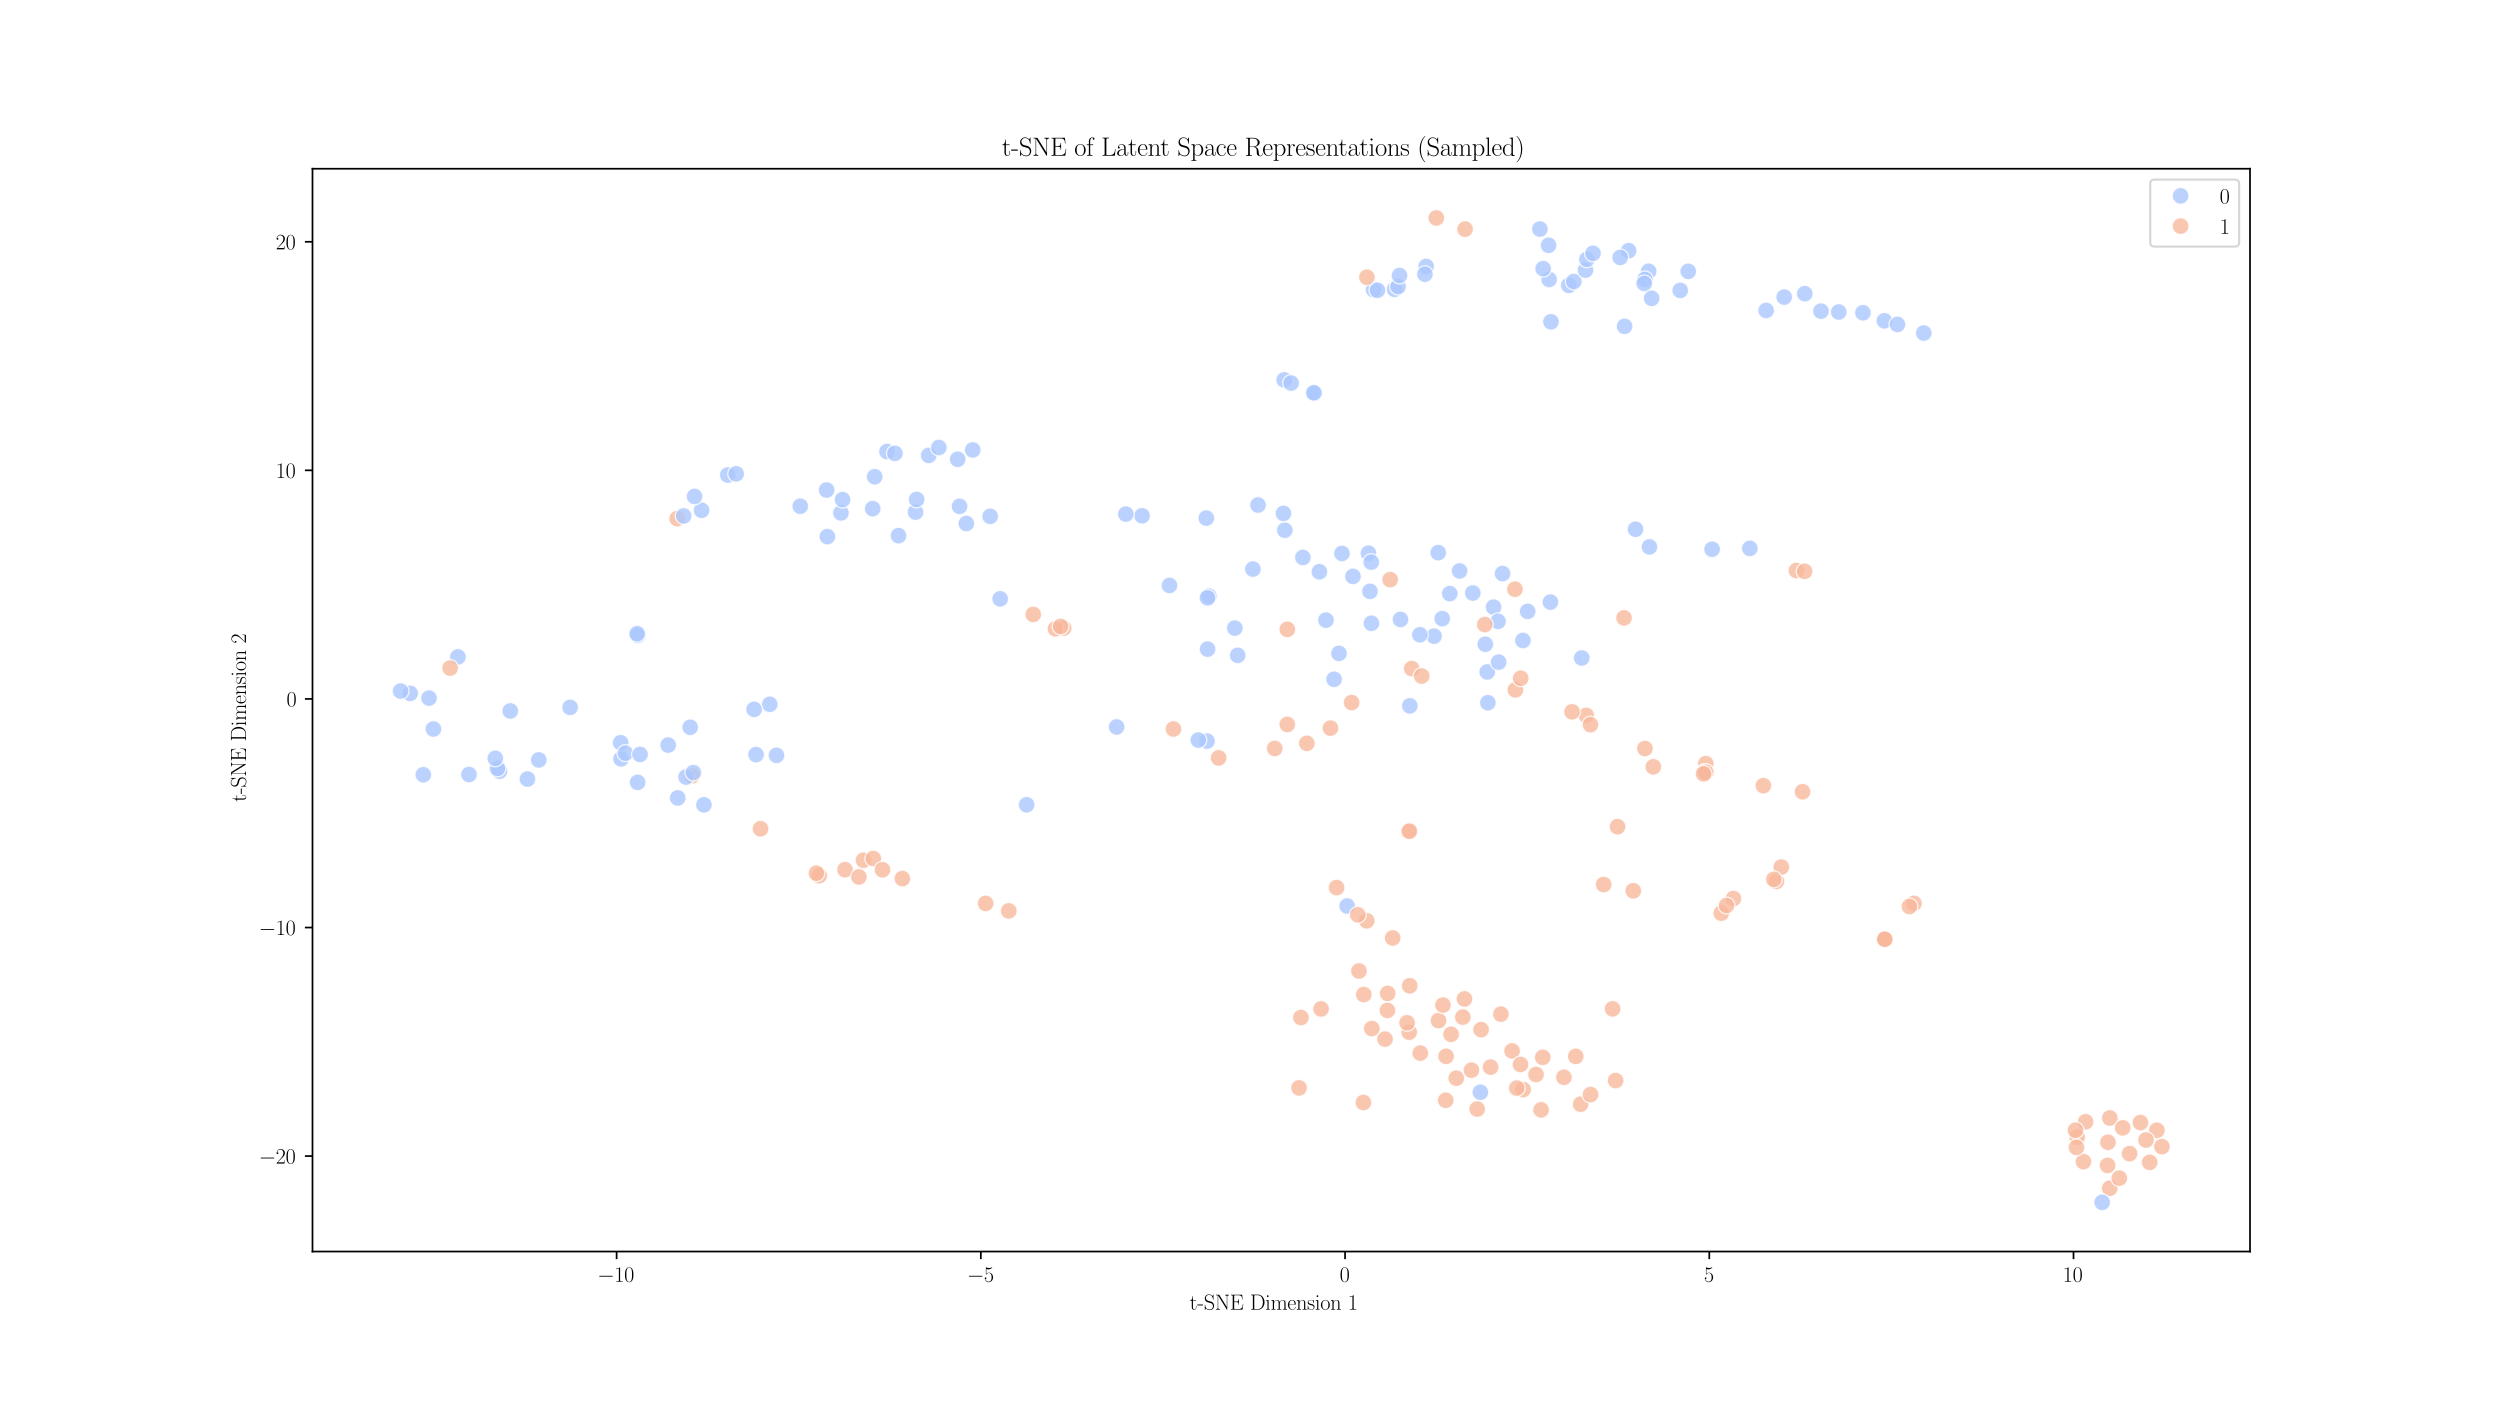<?xml version="1.0" encoding="utf-8" standalone="no"?>
<!DOCTYPE svg PUBLIC "-//W3C//DTD SVG 1.1//EN"
  "http://www.w3.org/Graphics/SVG/1.1/DTD/svg11.dtd">
<svg xmlns:xlink="http://www.w3.org/1999/xlink" width="1152pt" height="648pt" viewBox="0 0 1152 648" xmlns="http://www.w3.org/2000/svg" version="1.1">
 <defs>
  <style type="text/css">*{stroke-linejoin: round; stroke-linecap: butt}</style>
 </defs>
 <g id="figure_1">
  <g id="patch_1">
   <path d="M 0 648 
L 1152 648 
L 1152 0 
L 0 0 
z
" style="fill: #ffffff"/>
  </g>
  <g id="axes_1">
   <g id="patch_2">
    <path d="M 144 576.72 
L 1036.8 576.72 
L 1036.8 77.76 
L 144 77.76 
z
" style="fill: #ffffff"/>
   </g>
   <g id="PathCollection_1">
    <defs>
     <path id="C0_0_92bdaa4f7b" d="M 0 3.873 
C 1.027 3.873 2.012 3.465 2.739 2.739 
C 3.465 2.012 3.873 1.027 3.873 -0 
C 3.873 -1.027 3.465 -2.012 2.739 -2.739 
C 2.012 -3.465 1.027 -3.873 0 -3.873 
C -1.027 -3.873 -2.012 -3.465 -2.739 -2.739 
C -3.465 -2.012 -3.873 -1.027 -3.873 0 
C -3.873 1.027 -3.465 2.012 -2.739 2.739 
C -2.012 3.465 -1.027 3.873 0 3.873 
z
"/>
    </defs>
    <g clip-path="url(#pf3122c4d1e)">
     <use xlink:href="#C0_0_92bdaa4f7b" x="981.298" y="531.6" style="fill: #f7b89c; fill-opacity: 0.8; stroke: #ffffff; stroke-opacity: 0.8; stroke-width: 0.62"/>
    </g>
    <g clip-path="url(#pf3122c4d1e)">
     <use xlink:href="#C0_0_92bdaa4f7b" x="614.742" y="313.014" style="fill: #aac7fd; fill-opacity: 0.8; stroke: #ffffff; stroke-opacity: 0.8; stroke-width: 0.62"/>
    </g>
    <g clip-path="url(#pf3122c4d1e)">
     <use xlink:href="#C0_0_92bdaa4f7b" x="618.373" y="255.04" style="fill: #aac7fd; fill-opacity: 0.8; stroke: #ffffff; stroke-opacity: 0.8; stroke-width: 0.62"/>
    </g>
    <g clip-path="url(#pf3122c4d1e)">
     <use xlink:href="#C0_0_92bdaa4f7b" x="682.168" y="503.311" style="fill: #aac7fd; fill-opacity: 0.8; stroke: #ffffff; stroke-opacity: 0.8; stroke-width: 0.62"/>
    </g>
    <g clip-path="url(#pf3122c4d1e)">
     <use xlink:href="#C0_0_92bdaa4f7b" x="661.846" y="100.44" style="fill: #f7b89c; fill-opacity: 0.8; stroke: #ffffff; stroke-opacity: 0.8; stroke-width: 0.62"/>
    </g>
    <g clip-path="url(#pf3122c4d1e)">
     <use xlink:href="#C0_0_92bdaa4f7b" x="674.059" y="468.68" style="fill: #f7b89c; fill-opacity: 0.8; stroke: #ffffff; stroke-opacity: 0.8; stroke-width: 0.62"/>
    </g>
    <g clip-path="url(#pf3122c4d1e)">
     <use xlink:href="#C0_0_92bdaa4f7b" x="605.79" y="181.097" style="fill: #aac7fd; fill-opacity: 0.8; stroke: #ffffff; stroke-opacity: 0.8; stroke-width: 0.62"/>
    </g>
    <g clip-path="url(#pf3122c4d1e)">
     <use xlink:href="#C0_0_92bdaa4f7b" x="593.192" y="333.801" style="fill: #f7b89c; fill-opacity: 0.8; stroke: #ffffff; stroke-opacity: 0.8; stroke-width: 0.62"/>
    </g>
    <g clip-path="url(#pf3122c4d1e)">
     <use xlink:href="#C0_0_92bdaa4f7b" x="230.182" y="355.403" style="fill: #aac7fd; fill-opacity: 0.8; stroke: #ffffff; stroke-opacity: 0.8; stroke-width: 0.62"/>
    </g>
    <g clip-path="url(#pf3122c4d1e)">
     <use xlink:href="#C0_0_92bdaa4f7b" x="996.218" y="528.364" style="fill: #f7b89c; fill-opacity: 0.8; stroke: #ffffff; stroke-opacity: 0.8; stroke-width: 0.62"/>
    </g>
    <g clip-path="url(#pf3122c4d1e)">
     <use xlink:href="#C0_0_92bdaa4f7b" x="827.78" y="262.901" style="fill: #f7b89c; fill-opacity: 0.8; stroke: #ffffff; stroke-opacity: 0.8; stroke-width: 0.62"/>
    </g>
    <g clip-path="url(#pf3122c4d1e)">
     <use xlink:href="#C0_0_92bdaa4f7b" x="672.587" y="263.093" style="fill: #aac7fd; fill-opacity: 0.8; stroke: #ffffff; stroke-opacity: 0.8; stroke-width: 0.62"/>
    </g>
    <g clip-path="url(#pf3122c4d1e)">
     <use xlink:href="#C0_0_92bdaa4f7b" x="698.096" y="271.503" style="fill: #f7b89c; fill-opacity: 0.8; stroke: #ffffff; stroke-opacity: 0.8; stroke-width: 0.62"/>
    </g>
    <g clip-path="url(#pf3122c4d1e)">
     <use xlink:href="#C0_0_92bdaa4f7b" x="592.034" y="244.32" style="fill: #aac7fd; fill-opacity: 0.8; stroke: #ffffff; stroke-opacity: 0.8; stroke-width: 0.62"/>
    </g>
    <g clip-path="url(#pf3122c4d1e)">
     <use xlink:href="#C0_0_92bdaa4f7b" x="707.818" y="495.141" style="fill: #f7b89c; fill-opacity: 0.8; stroke: #ffffff; stroke-opacity: 0.8; stroke-width: 0.62"/>
    </g>
    <g clip-path="url(#pf3122c4d1e)">
     <use xlink:href="#C0_0_92bdaa4f7b" x="649.648" y="325.253" style="fill: #aac7fd; fill-opacity: 0.8; stroke: #ffffff; stroke-opacity: 0.8; stroke-width: 0.62"/>
    </g>
    <g clip-path="url(#pf3122c4d1e)">
     <use xlink:href="#C0_0_92bdaa4f7b" x="421.877" y="236.001" style="fill: #aac7fd; fill-opacity: 0.8; stroke: #ffffff; stroke-opacity: 0.8; stroke-width: 0.62"/>
    </g>
    <g clip-path="url(#pf3122c4d1e)">
     <use xlink:href="#C0_0_92bdaa4f7b" x="666.185" y="507" style="fill: #f7b89c; fill-opacity: 0.8; stroke: #ffffff; stroke-opacity: 0.8; stroke-width: 0.62"/>
    </g>
    <g clip-path="url(#pf3122c4d1e)">
     <use xlink:href="#C0_0_92bdaa4f7b" x="312.302" y="367.688" style="fill: #aac7fd; fill-opacity: 0.8; stroke: #ffffff; stroke-opacity: 0.8; stroke-width: 0.62"/>
    </g>
    <g clip-path="url(#pf3122c4d1e)">
     <use xlink:href="#C0_0_92bdaa4f7b" x="671.046" y="496.824" style="fill: #f7b89c; fill-opacity: 0.8; stroke: #ffffff; stroke-opacity: 0.8; stroke-width: 0.62"/>
    </g>
    <g clip-path="url(#pf3122c4d1e)">
     <use xlink:href="#C0_0_92bdaa4f7b" x="632.937" y="133.509" style="fill: #aac7fd; fill-opacity: 0.8; stroke: #ffffff; stroke-opacity: 0.8; stroke-width: 0.62"/>
    </g>
    <g clip-path="url(#pf3122c4d1e)">
     <use xlink:href="#C0_0_92bdaa4f7b" x="696.768" y="484.258" style="fill: #f7b89c; fill-opacity: 0.8; stroke: #ffffff; stroke-opacity: 0.8; stroke-width: 0.62"/>
    </g>
    <g clip-path="url(#pf3122c4d1e)">
     <use xlink:href="#C0_0_92bdaa4f7b" x="293.822" y="360.513" style="fill: #aac7fd; fill-opacity: 0.8; stroke: #ffffff; stroke-opacity: 0.8; stroke-width: 0.62"/>
    </g>
    <g clip-path="url(#pf3122c4d1e)">
     <use xlink:href="#C0_0_92bdaa4f7b" x="630.59" y="254.927" style="fill: #aac7fd; fill-opacity: 0.8; stroke: #ffffff; stroke-opacity: 0.8; stroke-width: 0.62"/>
    </g>
    <g clip-path="url(#pf3122c4d1e)">
     <use xlink:href="#C0_0_92bdaa4f7b" x="629.805" y="424.304" style="fill: #f7b89c; fill-opacity: 0.8; stroke: #ffffff; stroke-opacity: 0.8; stroke-width: 0.62"/>
    </g>
    <g clip-path="url(#pf3122c4d1e)">
     <use xlink:href="#C0_0_92bdaa4f7b" x="813.844" y="143.069" style="fill: #aac7fd; fill-opacity: 0.8; stroke: #ffffff; stroke-opacity: 0.8; stroke-width: 0.62"/>
    </g>
    <g clip-path="url(#pf3122c4d1e)">
     <use xlink:href="#C0_0_92bdaa4f7b" x="660.821" y="293.143" style="fill: #aac7fd; fill-opacity: 0.8; stroke: #ffffff; stroke-opacity: 0.8; stroke-width: 0.62"/>
    </g>
    <g clip-path="url(#pf3122c4d1e)">
     <use xlink:href="#C0_0_92bdaa4f7b" x="691.611" y="467.316" style="fill: #f7b89c; fill-opacity: 0.8; stroke: #ffffff; stroke-opacity: 0.8; stroke-width: 0.62"/>
    </g>
    <g clip-path="url(#pf3122c4d1e)">
     <use xlink:href="#C0_0_92bdaa4f7b" x="822.167" y="136.907" style="fill: #aac7fd; fill-opacity: 0.8; stroke: #ffffff; stroke-opacity: 0.8; stroke-width: 0.62"/>
    </g>
    <g clip-path="url(#pf3122c4d1e)">
     <use xlink:href="#C0_0_92bdaa4f7b" x="526.263" y="237.681" style="fill: #aac7fd; fill-opacity: 0.8; stroke: #ffffff; stroke-opacity: 0.8; stroke-width: 0.62"/>
    </g>
    <g clip-path="url(#pf3122c4d1e)">
     <use xlink:href="#C0_0_92bdaa4f7b" x="868.332" y="147.821" style="fill: #aac7fd; fill-opacity: 0.8; stroke: #ffffff; stroke-opacity: 0.8; stroke-width: 0.62"/>
    </g>
    <g clip-path="url(#pf3122c4d1e)">
     <use xlink:href="#C0_0_92bdaa4f7b" x="377.514" y="403.498" style="fill: #f7b89c; fill-opacity: 0.8; stroke: #ffffff; stroke-opacity: 0.8; stroke-width: 0.62"/>
    </g>
    <g clip-path="url(#pf3122c4d1e)">
     <use xlink:href="#C0_0_92bdaa4f7b" x="556.203" y="341.498" style="fill: #aac7fd; fill-opacity: 0.8; stroke: #ffffff; stroke-opacity: 0.8; stroke-width: 0.62"/>
    </g>
    <g clip-path="url(#pf3122c4d1e)">
     <use xlink:href="#C0_0_92bdaa4f7b" x="427.937" y="209.851" style="fill: #aac7fd; fill-opacity: 0.8; stroke: #ffffff; stroke-opacity: 0.8; stroke-width: 0.62"/>
    </g>
    <g clip-path="url(#pf3122c4d1e)">
     <use xlink:href="#C0_0_92bdaa4f7b" x="798.784" y="414.059" style="fill: #f7b89c; fill-opacity: 0.8; stroke: #ffffff; stroke-opacity: 0.8; stroke-width: 0.62"/>
    </g>
    <g clip-path="url(#pf3122c4d1e)">
     <use xlink:href="#C0_0_92bdaa4f7b" x="623.459" y="265.605" style="fill: #aac7fd; fill-opacity: 0.8; stroke: #ffffff; stroke-opacity: 0.8; stroke-width: 0.62"/>
    </g>
    <g clip-path="url(#pf3122c4d1e)">
     <use xlink:href="#C0_0_92bdaa4f7b" x="598.594" y="501.299" style="fill: #f7b89c; fill-opacity: 0.8; stroke: #ffffff; stroke-opacity: 0.8; stroke-width: 0.62"/>
    </g>
    <g clip-path="url(#pf3122c4d1e)">
     <use xlink:href="#C0_0_92bdaa4f7b" x="993.878" y="520.838" style="fill: #f7b89c; fill-opacity: 0.8; stroke: #ffffff; stroke-opacity: 0.8; stroke-width: 0.62"/>
    </g>
    <g clip-path="url(#pf3122c4d1e)">
     <use xlink:href="#C0_0_92bdaa4f7b" x="710.896" y="487.21" style="fill: #f7b89c; fill-opacity: 0.8; stroke: #ffffff; stroke-opacity: 0.8; stroke-width: 0.62"/>
    </g>
    <g clip-path="url(#pf3122c4d1e)">
     <use xlink:href="#C0_0_92bdaa4f7b" x="874.342" y="149.493" style="fill: #aac7fd; fill-opacity: 0.8; stroke: #ffffff; stroke-opacity: 0.8; stroke-width: 0.62"/>
    </g>
    <g clip-path="url(#pf3122c4d1e)">
     <use xlink:href="#C0_0_92bdaa4f7b" x="713.585" y="113.027" style="fill: #aac7fd; fill-opacity: 0.8; stroke: #ffffff; stroke-opacity: 0.8; stroke-width: 0.62"/>
    </g>
    <g clip-path="url(#pf3122c4d1e)">
     <use xlink:href="#C0_0_92bdaa4f7b" x="243.052" y="358.98" style="fill: #aac7fd; fill-opacity: 0.8; stroke: #ffffff; stroke-opacity: 0.8; stroke-width: 0.62"/>
    </g>
    <g clip-path="url(#pf3122c4d1e)">
     <use xlink:href="#C0_0_92bdaa4f7b" x="381.26" y="247.28" style="fill: #aac7fd; fill-opacity: 0.8; stroke: #ffffff; stroke-opacity: 0.8; stroke-width: 0.62"/>
    </g>
    <g clip-path="url(#pf3122c4d1e)">
     <use xlink:href="#C0_0_92bdaa4f7b" x="518.798" y="236.893" style="fill: #aac7fd; fill-opacity: 0.8; stroke: #ffffff; stroke-opacity: 0.8; stroke-width: 0.62"/>
    </g>
    <g clip-path="url(#pf3122c4d1e)">
     <use xlink:href="#C0_0_92bdaa4f7b" x="868.489" y="432.807" style="fill: #f7b89c; fill-opacity: 0.8; stroke: #ffffff; stroke-opacity: 0.8; stroke-width: 0.62"/>
    </g>
    <g clip-path="url(#pf3122c4d1e)">
     <use xlink:href="#C0_0_92bdaa4f7b" x="197.692" y="321.677" style="fill: #aac7fd; fill-opacity: 0.8; stroke: #ffffff; stroke-opacity: 0.8; stroke-width: 0.62"/>
    </g>
    <g clip-path="url(#pf3122c4d1e)">
     <use xlink:href="#C0_0_92bdaa4f7b" x="839.104" y="143.382" style="fill: #aac7fd; fill-opacity: 0.8; stroke: #ffffff; stroke-opacity: 0.8; stroke-width: 0.62"/>
    </g>
    <g clip-path="url(#pf3122c4d1e)">
     <use xlink:href="#C0_0_92bdaa4f7b" x="858.44" y="144.118" style="fill: #aac7fd; fill-opacity: 0.8; stroke: #ffffff; stroke-opacity: 0.8; stroke-width: 0.62"/>
    </g>
    <g clip-path="url(#pf3122c4d1e)">
     <use xlink:href="#C0_0_92bdaa4f7b" x="701.876" y="502.081" style="fill: #f7b89c; fill-opacity: 0.8; stroke: #ffffff; stroke-opacity: 0.8; stroke-width: 0.62"/>
    </g>
    <g clip-path="url(#pf3122c4d1e)">
     <use xlink:href="#C0_0_92bdaa4f7b" x="628.257" y="508.019" style="fill: #f7b89c; fill-opacity: 0.8; stroke: #ffffff; stroke-opacity: 0.8; stroke-width: 0.62"/>
    </g>
    <g clip-path="url(#pf3122c4d1e)">
     <use xlink:href="#C0_0_92bdaa4f7b" x="622.824" y="323.734" style="fill: #f7b89c; fill-opacity: 0.8; stroke: #ffffff; stroke-opacity: 0.8; stroke-width: 0.62"/>
    </g>
    <g clip-path="url(#pf3122c4d1e)">
     <use xlink:href="#C0_0_92bdaa4f7b" x="460.879" y="275.943" style="fill: #aac7fd; fill-opacity: 0.8; stroke: #ffffff; stroke-opacity: 0.8; stroke-width: 0.62"/>
    </g>
    <g clip-path="url(#pf3122c4d1e)">
     <use xlink:href="#C0_0_92bdaa4f7b" x="357.797" y="348.059" style="fill: #aac7fd; fill-opacity: 0.8; stroke: #ffffff; stroke-opacity: 0.8; stroke-width: 0.62"/>
    </g>
    <g clip-path="url(#pf3122c4d1e)">
     <use xlink:href="#C0_0_92bdaa4f7b" x="490.144" y="289.418" style="fill: #f7b89c; fill-opacity: 0.8; stroke: #ffffff; stroke-opacity: 0.8; stroke-width: 0.62"/>
    </g>
    <g clip-path="url(#pf3122c4d1e)">
     <use xlink:href="#C0_0_92bdaa4f7b" x="639.43" y="457.767" style="fill: #f7b89c; fill-opacity: 0.8; stroke: #ffffff; stroke-opacity: 0.8; stroke-width: 0.62"/>
    </g>
    <g clip-path="url(#pf3122c4d1e)">
     <use xlink:href="#C0_0_92bdaa4f7b" x="688.24" y="279.763" style="fill: #aac7fd; fill-opacity: 0.8; stroke: #ffffff; stroke-opacity: 0.8; stroke-width: 0.62"/>
    </g>
    <g clip-path="url(#pf3122c4d1e)">
     <use xlink:href="#C0_0_92bdaa4f7b" x="557.042" y="274.684" style="fill: #aac7fd; fill-opacity: 0.8; stroke: #ffffff; stroke-opacity: 0.8; stroke-width: 0.62"/>
    </g>
    <g clip-path="url(#pf3122c4d1e)">
     <use xlink:href="#C0_0_92bdaa4f7b" x="605.394" y="180.995" style="fill: #aac7fd; fill-opacity: 0.8; stroke: #ffffff; stroke-opacity: 0.8; stroke-width: 0.62"/>
    </g>
    <g clip-path="url(#pf3122c4d1e)">
     <use xlink:href="#C0_0_92bdaa4f7b" x="818.589" y="406.146" style="fill: #f7b89c; fill-opacity: 0.8; stroke: #ffffff; stroke-opacity: 0.8; stroke-width: 0.62"/>
    </g>
    <g clip-path="url(#pf3122c4d1e)">
     <use xlink:href="#C0_0_92bdaa4f7b" x="988.879" y="525.312" style="fill: #f7b89c; fill-opacity: 0.8; stroke: #ffffff; stroke-opacity: 0.8; stroke-width: 0.62"/>
    </g>
    <g clip-path="url(#pf3122c4d1e)">
     <use xlink:href="#C0_0_92bdaa4f7b" x="960.046" y="535.27" style="fill: #f7b89c; fill-opacity: 0.8; stroke: #ffffff; stroke-opacity: 0.8; stroke-width: 0.62"/>
    </g>
    <g clip-path="url(#pf3122c4d1e)">
     <use xlink:href="#C0_0_92bdaa4f7b" x="831.65" y="135.324" style="fill: #aac7fd; fill-opacity: 0.8; stroke: #ffffff; stroke-opacity: 0.8; stroke-width: 0.62"/>
    </g>
    <g clip-path="url(#pf3122c4d1e)">
     <use xlink:href="#C0_0_92bdaa4f7b" x="514.542" y="334.971" style="fill: #aac7fd; fill-opacity: 0.8; stroke: #ffffff; stroke-opacity: 0.8; stroke-width: 0.62"/>
    </g>
    <g clip-path="url(#pf3122c4d1e)">
     <use xlink:href="#C0_0_92bdaa4f7b" x="730.95" y="329.64" style="fill: #f7b89c; fill-opacity: 0.8; stroke: #ffffff; stroke-opacity: 0.8; stroke-width: 0.62"/>
    </g>
    <g clip-path="url(#pf3122c4d1e)">
     <use xlink:href="#C0_0_92bdaa4f7b" x="654.271" y="292.51" style="fill: #aac7fd; fill-opacity: 0.8; stroke: #ffffff; stroke-opacity: 0.8; stroke-width: 0.62"/>
    </g>
    <g clip-path="url(#pf3122c4d1e)">
     <use xlink:href="#C0_0_92bdaa4f7b" x="642.64" y="133.327" style="fill: #aac7fd; fill-opacity: 0.8; stroke: #ffffff; stroke-opacity: 0.8; stroke-width: 0.62"/>
    </g>
    <g clip-path="url(#pf3122c4d1e)">
     <use xlink:href="#C0_0_92bdaa4f7b" x="786.045" y="351.874" style="fill: #f7b89c; fill-opacity: 0.8; stroke: #ffffff; stroke-opacity: 0.8; stroke-width: 0.62"/>
    </g>
    <g clip-path="url(#pf3122c4d1e)">
     <use xlink:href="#C0_0_92bdaa4f7b" x="552.188" y="341.021" style="fill: #aac7fd; fill-opacity: 0.8; stroke: #ffffff; stroke-opacity: 0.8; stroke-width: 0.62"/>
    </g>
    <g clip-path="url(#pf3122c4d1e)">
     <use xlink:href="#C0_0_92bdaa4f7b" x="881.979" y="416.288" style="fill: #f7b89c; fill-opacity: 0.8; stroke: #ffffff; stroke-opacity: 0.8; stroke-width: 0.62"/>
    </g>
    <g clip-path="url(#pf3122c4d1e)">
     <use xlink:href="#C0_0_92bdaa4f7b" x="680.68" y="511.042" style="fill: #f7b89c; fill-opacity: 0.8; stroke: #ffffff; stroke-opacity: 0.8; stroke-width: 0.62"/>
    </g>
    <g clip-path="url(#pf3122c4d1e)">
     <use xlink:href="#C0_0_92bdaa4f7b" x="312.035" y="238.966" style="fill: #f7b89c; fill-opacity: 0.8; stroke: #ffffff; stroke-opacity: 0.8; stroke-width: 0.62"/>
    </g>
    <g clip-path="url(#pf3122c4d1e)">
     <use xlink:href="#C0_0_92bdaa4f7b" x="286.165" y="349.67" style="fill: #aac7fd; fill-opacity: 0.8; stroke: #ffffff; stroke-opacity: 0.8; stroke-width: 0.62"/>
    </g>
    <g clip-path="url(#pf3122c4d1e)">
     <use xlink:href="#C0_0_92bdaa4f7b" x="692.376" y="264.312" style="fill: #aac7fd; fill-opacity: 0.8; stroke: #ffffff; stroke-opacity: 0.8; stroke-width: 0.62"/>
    </g>
    <g clip-path="url(#pf3122c4d1e)">
     <use xlink:href="#C0_0_92bdaa4f7b" x="189.011" y="319.499" style="fill: #aac7fd; fill-opacity: 0.8; stroke: #ffffff; stroke-opacity: 0.8; stroke-width: 0.62"/>
    </g>
    <g clip-path="url(#pf3122c4d1e)">
     <use xlink:href="#C0_0_92bdaa4f7b" x="570.344" y="301.988" style="fill: #aac7fd; fill-opacity: 0.8; stroke: #ffffff; stroke-opacity: 0.8; stroke-width: 0.62"/>
    </g>
    <g clip-path="url(#pf3122c4d1e)">
     <use xlink:href="#C0_0_92bdaa4f7b" x="456.267" y="237.924" style="fill: #aac7fd; fill-opacity: 0.8; stroke: #ffffff; stroke-opacity: 0.8; stroke-width: 0.62"/>
    </g>
    <g clip-path="url(#pf3122c4d1e)">
     <use xlink:href="#C0_0_92bdaa4f7b" x="675.106" y="105.586" style="fill: #f7b89c; fill-opacity: 0.8; stroke: #ffffff; stroke-opacity: 0.8; stroke-width: 0.62"/>
    </g>
    <g clip-path="url(#pf3122c4d1e)">
     <use xlink:href="#C0_0_92bdaa4f7b" x="629.867" y="127.74" style="fill: #f7b89c; fill-opacity: 0.8; stroke: #ffffff; stroke-opacity: 0.8; stroke-width: 0.62"/>
    </g>
    <g clip-path="url(#pf3122c4d1e)">
     <use xlink:href="#C0_0_92bdaa4f7b" x="722.902" y="131.488" style="fill: #aac7fd; fill-opacity: 0.8; stroke: #ffffff; stroke-opacity: 0.8; stroke-width: 0.62"/>
    </g>
    <g clip-path="url(#pf3122c4d1e)">
     <use xlink:href="#C0_0_92bdaa4f7b" x="957.171" y="524.021" style="fill: #f7b89c; fill-opacity: 0.8; stroke: #ffffff; stroke-opacity: 0.8; stroke-width: 0.62"/>
    </g>
    <g clip-path="url(#pf3122c4d1e)">
     <use xlink:href="#C0_0_92bdaa4f7b" x="248.251" y="350.178" style="fill: #aac7fd; fill-opacity: 0.8; stroke: #ffffff; stroke-opacity: 0.8; stroke-width: 0.62"/>
    </g>
    <g clip-path="url(#pf3122c4d1e)">
     <use xlink:href="#C0_0_92bdaa4f7b" x="473.067" y="370.839" style="fill: #aac7fd; fill-opacity: 0.8; stroke: #ffffff; stroke-opacity: 0.8; stroke-width: 0.62"/>
    </g>
    <g clip-path="url(#pf3122c4d1e)">
     <use xlink:href="#C0_0_92bdaa4f7b" x="760.076" y="252.004" style="fill: #aac7fd; fill-opacity: 0.8; stroke: #ffffff; stroke-opacity: 0.8; stroke-width: 0.62"/>
    </g>
    <g clip-path="url(#pf3122c4d1e)">
     <use xlink:href="#C0_0_92bdaa4f7b" x="617.001" y="301.09" style="fill: #aac7fd; fill-opacity: 0.8; stroke: #ffffff; stroke-opacity: 0.8; stroke-width: 0.62"/>
    </g>
    <g clip-path="url(#pf3122c4d1e)">
     <use xlink:href="#C0_0_92bdaa4f7b" x="703.938" y="281.731" style="fill: #aac7fd; fill-opacity: 0.8; stroke: #ffffff; stroke-opacity: 0.8; stroke-width: 0.62"/>
    </g>
    <g clip-path="url(#pf3122c4d1e)">
     <use xlink:href="#C0_0_92bdaa4f7b" x="397.887" y="396.405" style="fill: #f7b89c; fill-opacity: 0.8; stroke: #ffffff; stroke-opacity: 0.8; stroke-width: 0.62"/>
    </g>
    <g clip-path="url(#pf3122c4d1e)">
     <use xlink:href="#C0_0_92bdaa4f7b" x="698.285" y="317.894" style="fill: #f7b89c; fill-opacity: 0.8; stroke: #ffffff; stroke-opacity: 0.8; stroke-width: 0.62"/>
    </g>
    <g clip-path="url(#pf3122c4d1e)">
     <use xlink:href="#C0_0_92bdaa4f7b" x="649.072" y="383.193" style="fill: #f7b89c; fill-opacity: 0.8; stroke: #ffffff; stroke-opacity: 0.8; stroke-width: 0.62"/>
    </g>
    <g clip-path="url(#pf3122c4d1e)">
     <use xlink:href="#C0_0_92bdaa4f7b" x="701.77" y="295.139" style="fill: #aac7fd; fill-opacity: 0.8; stroke: #ffffff; stroke-opacity: 0.8; stroke-width: 0.62"/>
    </g>
    <g clip-path="url(#pf3122c4d1e)">
     <use xlink:href="#C0_0_92bdaa4f7b" x="593.197" y="290.005" style="fill: #f7b89c; fill-opacity: 0.8; stroke: #ffffff; stroke-opacity: 0.8; stroke-width: 0.62"/>
    </g>
    <g clip-path="url(#pf3122c4d1e)">
     <use xlink:href="#C0_0_92bdaa4f7b" x="728.349" y="508.831" style="fill: #f7b89c; fill-opacity: 0.8; stroke: #ffffff; stroke-opacity: 0.8; stroke-width: 0.62"/>
    </g>
    <g clip-path="url(#pf3122c4d1e)">
     <use xlink:href="#C0_0_92bdaa4f7b" x="972.206" y="515.158" style="fill: #f7b89c; fill-opacity: 0.8; stroke: #ffffff; stroke-opacity: 0.8; stroke-width: 0.62"/>
    </g>
    <g clip-path="url(#pf3122c4d1e)">
     <use xlink:href="#C0_0_92bdaa4f7b" x="971.174" y="537.023" style="fill: #f7b89c; fill-opacity: 0.8; stroke: #ffffff; stroke-opacity: 0.8; stroke-width: 0.62"/>
    </g>
    <g clip-path="url(#pf3122c4d1e)">
     <use xlink:href="#C0_0_92bdaa4f7b" x="620.76" y="417.497" style="fill: #aac7fd; fill-opacity: 0.8; stroke: #ffffff; stroke-opacity: 0.8; stroke-width: 0.62"/>
    </g>
    <g clip-path="url(#pf3122c4d1e)">
     <use xlink:href="#C0_0_92bdaa4f7b" x="631.944" y="287.195" style="fill: #aac7fd; fill-opacity: 0.8; stroke: #ffffff; stroke-opacity: 0.8; stroke-width: 0.62"/>
    </g>
    <g clip-path="url(#pf3122c4d1e)">
     <use xlink:href="#C0_0_92bdaa4f7b" x="569.013" y="289.43" style="fill: #aac7fd; fill-opacity: 0.8; stroke: #ffffff; stroke-opacity: 0.8; stroke-width: 0.62"/>
    </g>
    <g clip-path="url(#pf3122c4d1e)">
     <use xlink:href="#C0_0_92bdaa4f7b" x="879.867" y="417.725" style="fill: #f7b89c; fill-opacity: 0.8; stroke: #ffffff; stroke-opacity: 0.8; stroke-width: 0.62"/>
    </g>
    <g clip-path="url(#pf3122c4d1e)">
     <use xlink:href="#C0_0_92bdaa4f7b" x="761.848" y="353.341" style="fill: #f7b89c; fill-opacity: 0.8; stroke: #ffffff; stroke-opacity: 0.8; stroke-width: 0.62"/>
    </g>
    <g clip-path="url(#pf3122c4d1e)">
     <use xlink:href="#C0_0_92bdaa4f7b" x="713.845" y="128.785" style="fill: #aac7fd; fill-opacity: 0.8; stroke: #ffffff; stroke-opacity: 0.8; stroke-width: 0.62"/>
    </g>
    <g clip-path="url(#pf3122c4d1e)">
     <use xlink:href="#C0_0_92bdaa4f7b" x="830.605" y="364.837" style="fill: #f7b89c; fill-opacity: 0.8; stroke: #ffffff; stroke-opacity: 0.8; stroke-width: 0.62"/>
    </g>
    <g clip-path="url(#pf3122c4d1e)">
     <use xlink:href="#C0_0_92bdaa4f7b" x="812.559" y="362.029" style="fill: #f7b89c; fill-opacity: 0.8; stroke: #ffffff; stroke-opacity: 0.8; stroke-width: 0.62"/>
    </g>
    <g clip-path="url(#pf3122c4d1e)">
     <use xlink:href="#C0_0_92bdaa4f7b" x="324.373" y="370.871" style="fill: #aac7fd; fill-opacity: 0.8; stroke: #ffffff; stroke-opacity: 0.8; stroke-width: 0.62"/>
    </g>
    <g clip-path="url(#pf3122c4d1e)">
     <use xlink:href="#C0_0_92bdaa4f7b" x="978.158" y="519.705" style="fill: #f7b89c; fill-opacity: 0.8; stroke: #ffffff; stroke-opacity: 0.8; stroke-width: 0.62"/>
    </g>
    <g clip-path="url(#pf3122c4d1e)">
     <use xlink:href="#C0_0_92bdaa4f7b" x="986.319" y="517.28" style="fill: #f7b89c; fill-opacity: 0.8; stroke: #ffffff; stroke-opacity: 0.8; stroke-width: 0.62"/>
    </g>
    <g clip-path="url(#pf3122c4d1e)">
     <use xlink:href="#C0_0_92bdaa4f7b" x="714.69" y="148.28" style="fill: #aac7fd; fill-opacity: 0.8; stroke: #ffffff; stroke-opacity: 0.8; stroke-width: 0.62"/>
    </g>
    <g clip-path="url(#pf3122c4d1e)">
     <use xlink:href="#C0_0_92bdaa4f7b" x="441.288" y="211.637" style="fill: #aac7fd; fill-opacity: 0.8; stroke: #ffffff; stroke-opacity: 0.8; stroke-width: 0.62"/>
    </g>
    <g clip-path="url(#pf3122c4d1e)">
     <use xlink:href="#C0_0_92bdaa4f7b" x="757.996" y="344.914" style="fill: #f7b89c; fill-opacity: 0.8; stroke: #ffffff; stroke-opacity: 0.8; stroke-width: 0.62"/>
    </g>
    <g clip-path="url(#pf3122c4d1e)">
     <use xlink:href="#C0_0_92bdaa4f7b" x="389.396" y="400.753" style="fill: #f7b89c; fill-opacity: 0.8; stroke: #ffffff; stroke-opacity: 0.8; stroke-width: 0.62"/>
    </g>
    <g clip-path="url(#pf3122c4d1e)">
     <use xlink:href="#C0_0_92bdaa4f7b" x="657.177" y="122.795" style="fill: #aac7fd; fill-opacity: 0.8; stroke: #ffffff; stroke-opacity: 0.8; stroke-width: 0.62"/>
    </g>
    <g clip-path="url(#pf3122c4d1e)">
     <use xlink:href="#C0_0_92bdaa4f7b" x="556.444" y="299.116" style="fill: #aac7fd; fill-opacity: 0.8; stroke: #ffffff; stroke-opacity: 0.8; stroke-width: 0.62"/>
    </g>
    <g clip-path="url(#pf3122c4d1e)">
     <use xlink:href="#C0_0_92bdaa4f7b" x="725.204" y="129.711" style="fill: #aac7fd; fill-opacity: 0.8; stroke: #ffffff; stroke-opacity: 0.8; stroke-width: 0.62"/>
    </g>
    <g clip-path="url(#pf3122c4d1e)">
     <use xlink:href="#C0_0_92bdaa4f7b" x="868.067" y="432.77" style="fill: #f7b89c; fill-opacity: 0.8; stroke: #ffffff; stroke-opacity: 0.8; stroke-width: 0.62"/>
    </g>
    <g clip-path="url(#pf3122c4d1e)">
     <use xlink:href="#C0_0_92bdaa4f7b" x="293.872" y="292.779" style="fill: #aac7fd; fill-opacity: 0.8; stroke: #ffffff; stroke-opacity: 0.8; stroke-width: 0.62"/>
    </g>
    <g clip-path="url(#pf3122c4d1e)">
     <use xlink:href="#C0_0_92bdaa4f7b" x="698.906" y="501.391" style="fill: #f7b89c; fill-opacity: 0.8; stroke: #ffffff; stroke-opacity: 0.8; stroke-width: 0.62"/>
    </g>
    <g clip-path="url(#pf3122c4d1e)">
     <use xlink:href="#C0_0_92bdaa4f7b" x="774.254" y="133.823" style="fill: #aac7fd; fill-opacity: 0.8; stroke: #ffffff; stroke-opacity: 0.8; stroke-width: 0.62"/>
    </g>
    <g clip-path="url(#pf3122c4d1e)">
     <use xlink:href="#C0_0_92bdaa4f7b" x="728.865" y="303.191" style="fill: #aac7fd; fill-opacity: 0.8; stroke: #ffffff; stroke-opacity: 0.8; stroke-width: 0.62"/>
    </g>
    <g clip-path="url(#pf3122c4d1e)">
     <use xlink:href="#C0_0_92bdaa4f7b" x="354.72" y="324.534" style="fill: #aac7fd; fill-opacity: 0.8; stroke: #ffffff; stroke-opacity: 0.8; stroke-width: 0.62"/>
    </g>
    <g clip-path="url(#pf3122c4d1e)">
     <use xlink:href="#C0_0_92bdaa4f7b" x="445.303" y="241.237" style="fill: #aac7fd; fill-opacity: 0.8; stroke: #ffffff; stroke-opacity: 0.8; stroke-width: 0.62"/>
    </g>
    <g clip-path="url(#pf3122c4d1e)">
     <use xlink:href="#C0_0_92bdaa4f7b" x="591.422" y="236.571" style="fill: #aac7fd; fill-opacity: 0.8; stroke: #ffffff; stroke-opacity: 0.8; stroke-width: 0.62"/>
    </g>
    <g clip-path="url(#pf3122c4d1e)">
     <use xlink:href="#C0_0_92bdaa4f7b" x="724.415" y="327.995" style="fill: #f7b89c; fill-opacity: 0.8; stroke: #ffffff; stroke-opacity: 0.8; stroke-width: 0.62"/>
    </g>
    <g clip-path="url(#pf3122c4d1e)">
     <use xlink:href="#C0_0_92bdaa4f7b" x="759.677" y="125.019" style="fill: #aac7fd; fill-opacity: 0.8; stroke: #ffffff; stroke-opacity: 0.8; stroke-width: 0.62"/>
    </g>
    <g clip-path="url(#pf3122c4d1e)">
     <use xlink:href="#C0_0_92bdaa4f7b" x="184.582" y="318.429" style="fill: #aac7fd; fill-opacity: 0.8; stroke: #ffffff; stroke-opacity: 0.8; stroke-width: 0.62"/>
    </g>
    <g clip-path="url(#pf3122c4d1e)">
     <use xlink:href="#C0_0_92bdaa4f7b" x="990.58" y="535.617" style="fill: #f7b89c; fill-opacity: 0.8; stroke: #ffffff; stroke-opacity: 0.8; stroke-width: 0.62"/>
    </g>
    <g clip-path="url(#pf3122c4d1e)">
     <use xlink:href="#C0_0_92bdaa4f7b" x="710.131" y="511.422" style="fill: #f7b89c; fill-opacity: 0.8; stroke: #ffffff; stroke-opacity: 0.8; stroke-width: 0.62"/>
    </g>
    <g clip-path="url(#pf3122c4d1e)">
     <use xlink:href="#C0_0_92bdaa4f7b" x="639.332" y="465.601" style="fill: #f7b89c; fill-opacity: 0.8; stroke: #ffffff; stroke-opacity: 0.8; stroke-width: 0.62"/>
    </g>
    <g clip-path="url(#pf3122c4d1e)">
     <use xlink:href="#C0_0_92bdaa4f7b" x="714.43" y="277.464" style="fill: #aac7fd; fill-opacity: 0.8; stroke: #ffffff; stroke-opacity: 0.8; stroke-width: 0.62"/>
    </g>
    <g clip-path="url(#pf3122c4d1e)">
     <use xlink:href="#C0_0_92bdaa4f7b" x="662.737" y="254.669" style="fill: #aac7fd; fill-opacity: 0.8; stroke: #ffffff; stroke-opacity: 0.8; stroke-width: 0.62"/>
    </g>
    <g clip-path="url(#pf3122c4d1e)">
     <use xlink:href="#C0_0_92bdaa4f7b" x="668.042" y="273.528" style="fill: #aac7fd; fill-opacity: 0.8; stroke: #ffffff; stroke-opacity: 0.8; stroke-width: 0.62"/>
    </g>
    <g clip-path="url(#pf3122c4d1e)">
     <use xlink:href="#C0_0_92bdaa4f7b" x="350.442" y="381.885" style="fill: #f7b89c; fill-opacity: 0.8; stroke: #ffffff; stroke-opacity: 0.8; stroke-width: 0.62"/>
    </g>
    <g clip-path="url(#pf3122c4d1e)">
     <use xlink:href="#C0_0_92bdaa4f7b" x="847.297" y="143.786" style="fill: #aac7fd; fill-opacity: 0.8; stroke: #ffffff; stroke-opacity: 0.8; stroke-width: 0.62"/>
    </g>
    <g clip-path="url(#pf3122c4d1e)">
     <use xlink:href="#C0_0_92bdaa4f7b" x="793.164" y="420.8" style="fill: #f7b89c; fill-opacity: 0.8; stroke: #ffffff; stroke-opacity: 0.8; stroke-width: 0.62"/>
    </g>
    <g clip-path="url(#pf3122c4d1e)">
     <use xlink:href="#C0_0_92bdaa4f7b" x="685.34" y="309.628" style="fill: #aac7fd; fill-opacity: 0.8; stroke: #ffffff; stroke-opacity: 0.8; stroke-width: 0.62"/>
    </g>
    <g clip-path="url(#pf3122c4d1e)">
     <use xlink:href="#C0_0_92bdaa4f7b" x="730.598" y="124.456" style="fill: #aac7fd; fill-opacity: 0.8; stroke: #ffffff; stroke-opacity: 0.8; stroke-width: 0.62"/>
    </g>
    <g clip-path="url(#pf3122c4d1e)">
     <use xlink:href="#C0_0_92bdaa4f7b" x="753.648" y="243.882" style="fill: #aac7fd; fill-opacity: 0.8; stroke: #ffffff; stroke-opacity: 0.8; stroke-width: 0.62"/>
    </g>
    <g clip-path="url(#pf3122c4d1e)">
     <use xlink:href="#C0_0_92bdaa4f7b" x="757.945" y="128.77" style="fill: #aac7fd; fill-opacity: 0.8; stroke: #ffffff; stroke-opacity: 0.8; stroke-width: 0.62"/>
    </g>
    <g clip-path="url(#pf3122c4d1e)">
     <use xlink:href="#C0_0_92bdaa4f7b" x="738.973" y="407.588" style="fill: #f7b89c; fill-opacity: 0.8; stroke: #ffffff; stroke-opacity: 0.8; stroke-width: 0.62"/>
    </g>
    <g clip-path="url(#pf3122c4d1e)">
     <use xlink:href="#C0_0_92bdaa4f7b" x="335.365" y="218.888" style="fill: #aac7fd; fill-opacity: 0.8; stroke: #ffffff; stroke-opacity: 0.8; stroke-width: 0.62"/>
    </g>
    <g clip-path="url(#pf3122c4d1e)">
     <use xlink:href="#C0_0_92bdaa4f7b" x="631.865" y="259.039" style="fill: #aac7fd; fill-opacity: 0.8; stroke: #ffffff; stroke-opacity: 0.8; stroke-width: 0.62"/>
    </g>
    <g clip-path="url(#pf3122c4d1e)">
     <use xlink:href="#C0_0_92bdaa4f7b" x="432.62" y="206.212" style="fill: #aac7fd; fill-opacity: 0.8; stroke: #ffffff; stroke-opacity: 0.8; stroke-width: 0.62"/>
    </g>
    <g clip-path="url(#pf3122c4d1e)">
     <use xlink:href="#C0_0_92bdaa4f7b" x="662.852" y="470.281" style="fill: #f7b89c; fill-opacity: 0.8; stroke: #ffffff; stroke-opacity: 0.8; stroke-width: 0.62"/>
    </g>
    <g clip-path="url(#pf3122c4d1e)">
     <use xlink:href="#C0_0_92bdaa4f7b" x="211.005" y="302.711" style="fill: #aac7fd; fill-opacity: 0.8; stroke: #ffffff; stroke-opacity: 0.8; stroke-width: 0.62"/>
    </g>
    <g clip-path="url(#pf3122c4d1e)">
     <use xlink:href="#C0_0_92bdaa4f7b" x="685.609" y="323.806" style="fill: #aac7fd; fill-opacity: 0.8; stroke: #ffffff; stroke-opacity: 0.8; stroke-width: 0.62"/>
    </g>
    <g clip-path="url(#pf3122c4d1e)">
     <use xlink:href="#C0_0_92bdaa4f7b" x="540.729" y="335.934" style="fill: #f7b89c; fill-opacity: 0.8; stroke: #ffffff; stroke-opacity: 0.8; stroke-width: 0.62"/>
    </g>
    <g clip-path="url(#pf3122c4d1e)">
     <use xlink:href="#C0_0_92bdaa4f7b" x="395.769" y="404.089" style="fill: #f7b89c; fill-opacity: 0.8; stroke: #ffffff; stroke-opacity: 0.8; stroke-width: 0.62"/>
    </g>
    <g clip-path="url(#pf3122c4d1e)">
     <use xlink:href="#C0_0_92bdaa4f7b" x="408.714" y="208.072" style="fill: #aac7fd; fill-opacity: 0.8; stroke: #ffffff; stroke-opacity: 0.8; stroke-width: 0.62"/>
    </g>
    <g clip-path="url(#pf3122c4d1e)">
     <use xlink:href="#C0_0_92bdaa4f7b" x="806.322" y="252.71" style="fill: #aac7fd; fill-opacity: 0.8; stroke: #ffffff; stroke-opacity: 0.8; stroke-width: 0.62"/>
    </g>
    <g clip-path="url(#pf3122c4d1e)">
     <use xlink:href="#C0_0_92bdaa4f7b" x="631.282" y="272.504" style="fill: #aac7fd; fill-opacity: 0.8; stroke: #ffffff; stroke-opacity: 0.8; stroke-width: 0.62"/>
    </g>
    <g clip-path="url(#pf3122c4d1e)">
     <use xlink:href="#C0_0_92bdaa4f7b" x="732.909" y="504.378" style="fill: #f7b89c; fill-opacity: 0.8; stroke: #ffffff; stroke-opacity: 0.8; stroke-width: 0.62"/>
    </g>
    <g clip-path="url(#pf3122c4d1e)">
     <use xlink:href="#C0_0_92bdaa4f7b" x="684.439" y="296.866" style="fill: #aac7fd; fill-opacity: 0.8; stroke: #ffffff; stroke-opacity: 0.8; stroke-width: 0.62"/>
    </g>
    <g clip-path="url(#pf3122c4d1e)">
     <use xlink:href="#C0_0_92bdaa4f7b" x="709.59" y="105.544" style="fill: #aac7fd; fill-opacity: 0.8; stroke: #ffffff; stroke-opacity: 0.8; stroke-width: 0.62"/>
    </g>
    <g clip-path="url(#pf3122c4d1e)">
     <use xlink:href="#C0_0_92bdaa4f7b" x="785.514" y="355.733" style="fill: #f7b89c; fill-opacity: 0.8; stroke: #ffffff; stroke-opacity: 0.8; stroke-width: 0.62"/>
    </g>
    <g clip-path="url(#pf3122c4d1e)">
     <use xlink:href="#C0_0_92bdaa4f7b" x="229.252" y="354.091" style="fill: #aac7fd; fill-opacity: 0.8; stroke: #ffffff; stroke-opacity: 0.8; stroke-width: 0.62"/>
    </g>
    <g clip-path="url(#pf3122c4d1e)">
     <use xlink:href="#C0_0_92bdaa4f7b" x="711.078" y="123.796" style="fill: #aac7fd; fill-opacity: 0.8; stroke: #ffffff; stroke-opacity: 0.8; stroke-width: 0.62"/>
    </g>
    <g clip-path="url(#pf3122c4d1e)">
     <use xlink:href="#C0_0_92bdaa4f7b" x="638.231" y="478.819" style="fill: #f7b89c; fill-opacity: 0.8; stroke: #ffffff; stroke-opacity: 0.8; stroke-width: 0.62"/>
    </g>
    <g clip-path="url(#pf3122c4d1e)">
     <use xlink:href="#C0_0_92bdaa4f7b" x="634.729" y="133.748" style="fill: #aac7fd; fill-opacity: 0.8; stroke: #ffffff; stroke-opacity: 0.8; stroke-width: 0.62"/>
    </g>
    <g clip-path="url(#pf3122c4d1e)">
     <use xlink:href="#C0_0_92bdaa4f7b" x="591.759" y="175.045" style="fill: #aac7fd; fill-opacity: 0.8; stroke: #ffffff; stroke-opacity: 0.8; stroke-width: 0.62"/>
    </g>
    <g clip-path="url(#pf3122c4d1e)">
     <use xlink:href="#C0_0_92bdaa4f7b" x="555.877" y="238.744" style="fill: #aac7fd; fill-opacity: 0.8; stroke: #ffffff; stroke-opacity: 0.8; stroke-width: 0.62"/>
    </g>
    <g clip-path="url(#pf3122c4d1e)">
     <use xlink:href="#C0_0_92bdaa4f7b" x="743.085" y="464.888" style="fill: #f7b89c; fill-opacity: 0.8; stroke: #ffffff; stroke-opacity: 0.8; stroke-width: 0.62"/>
    </g>
    <g clip-path="url(#pf3122c4d1e)">
     <use xlink:href="#C0_0_92bdaa4f7b" x="323.271" y="235.124" style="fill: #aac7fd; fill-opacity: 0.8; stroke: #ffffff; stroke-opacity: 0.8; stroke-width: 0.62"/>
    </g>
    <g clip-path="url(#pf3122c4d1e)">
     <use xlink:href="#C0_0_92bdaa4f7b" x="868.39" y="432.611" style="fill: #f7b89c; fill-opacity: 0.8; stroke: #ffffff; stroke-opacity: 0.8; stroke-width: 0.62"/>
    </g>
    <g clip-path="url(#pf3122c4d1e)">
     <use xlink:href="#C0_0_92bdaa4f7b" x="293.591" y="292.021" style="fill: #aac7fd; fill-opacity: 0.8; stroke: #ffffff; stroke-opacity: 0.8; stroke-width: 0.62"/>
    </g>
    <g clip-path="url(#pf3122c4d1e)">
     <use xlink:href="#C0_0_92bdaa4f7b" x="285.995" y="342.253" style="fill: #aac7fd; fill-opacity: 0.8; stroke: #ffffff; stroke-opacity: 0.8; stroke-width: 0.62"/>
    </g>
    <g clip-path="url(#pf3122c4d1e)">
     <use xlink:href="#C0_0_92bdaa4f7b" x="674.84" y="460.309" style="fill: #f7b89c; fill-opacity: 0.8; stroke: #ffffff; stroke-opacity: 0.8; stroke-width: 0.62"/>
    </g>
    <g clip-path="url(#pf3122c4d1e)">
     <use xlink:href="#C0_0_92bdaa4f7b" x="732.881" y="333.92" style="fill: #f7b89c; fill-opacity: 0.8; stroke: #ffffff; stroke-opacity: 0.8; stroke-width: 0.62"/>
    </g>
    <g clip-path="url(#pf3122c4d1e)">
     <use xlink:href="#C0_0_92bdaa4f7b" x="318.852" y="357.504" style="fill: #f7b89c; fill-opacity: 0.8; stroke: #ffffff; stroke-opacity: 0.8; stroke-width: 0.62"/>
    </g>
    <g clip-path="url(#pf3122c4d1e)">
     <use xlink:href="#C0_0_92bdaa4f7b" x="720.656" y="496.401" style="fill: #f7b89c; fill-opacity: 0.8; stroke: #ffffff; stroke-opacity: 0.8; stroke-width: 0.62"/>
    </g>
    <g clip-path="url(#pf3122c4d1e)">
     <use xlink:href="#C0_0_92bdaa4f7b" x="608.749" y="464.913" style="fill: #f7b89c; fill-opacity: 0.8; stroke: #ffffff; stroke-opacity: 0.8; stroke-width: 0.62"/>
    </g>
    <g clip-path="url(#pf3122c4d1e)">
     <use xlink:href="#C0_0_92bdaa4f7b" x="195.057" y="357.015" style="fill: #aac7fd; fill-opacity: 0.8; stroke: #ffffff; stroke-opacity: 0.8; stroke-width: 0.62"/>
    </g>
    <g clip-path="url(#pf3122c4d1e)">
     <use xlink:href="#C0_0_92bdaa4f7b" x="972.151" y="547.546" style="fill: #f7b89c; fill-opacity: 0.8; stroke: #ffffff; stroke-opacity: 0.8; stroke-width: 0.62"/>
    </g>
    <g clip-path="url(#pf3122c4d1e)">
     <use xlink:href="#C0_0_92bdaa4f7b" x="968.677" y="554.04" style="fill: #aac7fd; fill-opacity: 0.8; stroke: #ffffff; stroke-opacity: 0.8; stroke-width: 0.62"/>
    </g>
    <g clip-path="url(#pf3122c4d1e)">
     <use xlink:href="#C0_0_92bdaa4f7b" x="640.577" y="267.089" style="fill: #f7b89c; fill-opacity: 0.8; stroke: #ffffff; stroke-opacity: 0.8; stroke-width: 0.62"/>
    </g>
    <g clip-path="url(#pf3122c4d1e)">
     <use xlink:href="#C0_0_92bdaa4f7b" x="644.22" y="132.054" style="fill: #aac7fd; fill-opacity: 0.8; stroke: #ffffff; stroke-opacity: 0.8; stroke-width: 0.62"/>
    </g>
    <g clip-path="url(#pf3122c4d1e)">
     <use xlink:href="#C0_0_92bdaa4f7b" x="744.473" y="497.918" style="fill: #f7b89c; fill-opacity: 0.8; stroke: #ffffff; stroke-opacity: 0.8; stroke-width: 0.62"/>
    </g>
    <g clip-path="url(#pf3122c4d1e)">
     <use xlink:href="#C0_0_92bdaa4f7b" x="216.118" y="356.896" style="fill: #aac7fd; fill-opacity: 0.8; stroke: #ffffff; stroke-opacity: 0.8; stroke-width: 0.62"/>
    </g>
    <g clip-path="url(#pf3122c4d1e)">
     <use xlink:href="#C0_0_92bdaa4f7b" x="561.539" y="349.239" style="fill: #f7b89c; fill-opacity: 0.8; stroke: #ffffff; stroke-opacity: 0.8; stroke-width: 0.62"/>
    </g>
    <g clip-path="url(#pf3122c4d1e)">
     <use xlink:href="#C0_0_92bdaa4f7b" x="307.903" y="343.343" style="fill: #aac7fd; fill-opacity: 0.8; stroke: #ffffff; stroke-opacity: 0.8; stroke-width: 0.62"/>
    </g>
    <g clip-path="url(#pf3122c4d1e)">
     <use xlink:href="#C0_0_92bdaa4f7b" x="757.656" y="130.61" style="fill: #aac7fd; fill-opacity: 0.8; stroke: #ffffff; stroke-opacity: 0.8; stroke-width: 0.62"/>
    </g>
    <g clip-path="url(#pf3122c4d1e)">
     <use xlink:href="#C0_0_92bdaa4f7b" x="412.371" y="208.912" style="fill: #aac7fd; fill-opacity: 0.8; stroke: #ffffff; stroke-opacity: 0.8; stroke-width: 0.62"/>
    </g>
    <g clip-path="url(#pf3122c4d1e)">
     <use xlink:href="#C0_0_92bdaa4f7b" x="777.956" y="125.047" style="fill: #aac7fd; fill-opacity: 0.8; stroke: #ffffff; stroke-opacity: 0.8; stroke-width: 0.62"/>
    </g>
    <g clip-path="url(#pf3122c4d1e)">
     <use xlink:href="#C0_0_92bdaa4f7b" x="726.106" y="486.784" style="fill: #f7b89c; fill-opacity: 0.8; stroke: #ffffff; stroke-opacity: 0.8; stroke-width: 0.62"/>
    </g>
    <g clip-path="url(#pf3122c4d1e)">
     <use xlink:href="#C0_0_92bdaa4f7b" x="415.817" y="404.853" style="fill: #f7b89c; fill-opacity: 0.8; stroke: #ffffff; stroke-opacity: 0.8; stroke-width: 0.62"/>
    </g>
    <g clip-path="url(#pf3122c4d1e)">
     <use xlink:href="#C0_0_92bdaa4f7b" x="594.942" y="176.511" style="fill: #aac7fd; fill-opacity: 0.8; stroke: #ffffff; stroke-opacity: 0.8; stroke-width: 0.62"/>
    </g>
    <g clip-path="url(#pf3122c4d1e)">
     <use xlink:href="#C0_0_92bdaa4f7b" x="610.99" y="285.759" style="fill: #aac7fd; fill-opacity: 0.8; stroke: #ffffff; stroke-opacity: 0.8; stroke-width: 0.62"/>
    </g>
    <g clip-path="url(#pf3122c4d1e)">
     <use xlink:href="#C0_0_92bdaa4f7b" x="235.139" y="327.625" style="fill: #aac7fd; fill-opacity: 0.8; stroke: #ffffff; stroke-opacity: 0.8; stroke-width: 0.62"/>
    </g>
    <g clip-path="url(#pf3122c4d1e)">
     <use xlink:href="#C0_0_92bdaa4f7b" x="678.648" y="273.269" style="fill: #aac7fd; fill-opacity: 0.8; stroke: #ffffff; stroke-opacity: 0.8; stroke-width: 0.62"/>
    </g>
    <g clip-path="url(#pf3122c4d1e)">
     <use xlink:href="#C0_0_92bdaa4f7b" x="402.406" y="395.6" style="fill: #f7b89c; fill-opacity: 0.8; stroke: #ffffff; stroke-opacity: 0.8; stroke-width: 0.62"/>
    </g>
    <g clip-path="url(#pf3122c4d1e)">
     <use xlink:href="#C0_0_92bdaa4f7b" x="656.598" y="126.351" style="fill: #aac7fd; fill-opacity: 0.8; stroke: #ffffff; stroke-opacity: 0.8; stroke-width: 0.62"/>
    </g>
    <g clip-path="url(#pf3122c4d1e)">
     <use xlink:href="#C0_0_92bdaa4f7b" x="650.523" y="308.08" style="fill: #f7b89c; fill-opacity: 0.8; stroke: #ffffff; stroke-opacity: 0.8; stroke-width: 0.62"/>
    </g>
    <g clip-path="url(#pf3122c4d1e)">
     <use xlink:href="#C0_0_92bdaa4f7b" x="644.89" y="126.965" style="fill: #aac7fd; fill-opacity: 0.8; stroke: #ffffff; stroke-opacity: 0.8; stroke-width: 0.62"/>
    </g>
    <g clip-path="url(#pf3122c4d1e)">
     <use xlink:href="#C0_0_92bdaa4f7b" x="442.172" y="233.321" style="fill: #aac7fd; fill-opacity: 0.8; stroke: #ffffff; stroke-opacity: 0.8; stroke-width: 0.62"/>
    </g>
    <g clip-path="url(#pf3122c4d1e)">
     <use xlink:href="#C0_0_92bdaa4f7b" x="288.209" y="347.05" style="fill: #aac7fd; fill-opacity: 0.8; stroke: #ffffff; stroke-opacity: 0.8; stroke-width: 0.62"/>
    </g>
    <g clip-path="url(#pf3122c4d1e)">
     <use xlink:href="#C0_0_92bdaa4f7b" x="700.727" y="312.548" style="fill: #f7b89c; fill-opacity: 0.8; stroke: #ffffff; stroke-opacity: 0.8; stroke-width: 0.62"/>
    </g>
    <g clip-path="url(#pf3122c4d1e)">
     <use xlink:href="#C0_0_92bdaa4f7b" x="750.475" y="115.529" style="fill: #aac7fd; fill-opacity: 0.8; stroke: #ffffff; stroke-opacity: 0.8; stroke-width: 0.62"/>
    </g>
    <g clip-path="url(#pf3122c4d1e)">
     <use xlink:href="#C0_0_92bdaa4f7b" x="649.353" y="475.64" style="fill: #f7b89c; fill-opacity: 0.8; stroke: #ffffff; stroke-opacity: 0.8; stroke-width: 0.62"/>
    </g>
    <g clip-path="url(#pf3122c4d1e)">
     <use xlink:href="#C0_0_92bdaa4f7b" x="403.06" y="219.682" style="fill: #aac7fd; fill-opacity: 0.8; stroke: #ffffff; stroke-opacity: 0.8; stroke-width: 0.62"/>
    </g>
    <g clip-path="url(#pf3122c4d1e)">
     <use xlink:href="#C0_0_92bdaa4f7b" x="486.352" y="289.766" style="fill: #f7b89c; fill-opacity: 0.8; stroke: #ffffff; stroke-opacity: 0.8; stroke-width: 0.62"/>
    </g>
    <g clip-path="url(#pf3122c4d1e)">
     <use xlink:href="#C0_0_92bdaa4f7b" x="666.346" y="486.752" style="fill: #f7b89c; fill-opacity: 0.8; stroke: #ffffff; stroke-opacity: 0.8; stroke-width: 0.62"/>
    </g>
    <g clip-path="url(#pf3122c4d1e)">
     <use xlink:href="#C0_0_92bdaa4f7b" x="406.661" y="400.786" style="fill: #f7b89c; fill-opacity: 0.8; stroke: #ffffff; stroke-opacity: 0.8; stroke-width: 0.62"/>
    </g>
    <g clip-path="url(#pf3122c4d1e)">
     <use xlink:href="#C0_0_92bdaa4f7b" x="625.674" y="421.538" style="fill: #f7b89c; fill-opacity: 0.8; stroke: #ffffff; stroke-opacity: 0.8; stroke-width: 0.62"/>
    </g>
    <g clip-path="url(#pf3122c4d1e)">
     <use xlink:href="#C0_0_92bdaa4f7b" x="414.036" y="246.833" style="fill: #aac7fd; fill-opacity: 0.8; stroke: #ffffff; stroke-opacity: 0.8; stroke-width: 0.62"/>
    </g>
    <g clip-path="url(#pf3122c4d1e)">
     <use xlink:href="#C0_0_92bdaa4f7b" x="690.575" y="305.122" style="fill: #aac7fd; fill-opacity: 0.8; stroke: #ffffff; stroke-opacity: 0.8; stroke-width: 0.62"/>
    </g>
    <g clip-path="url(#pf3122c4d1e)">
     <use xlink:href="#C0_0_92bdaa4f7b" x="613.063" y="335.527" style="fill: #f7b89c; fill-opacity: 0.8; stroke: #ffffff; stroke-opacity: 0.8; stroke-width: 0.62"/>
    </g>
    <g clip-path="url(#pf3122c4d1e)">
     <use xlink:href="#C0_0_92bdaa4f7b" x="228.235" y="349.429" style="fill: #aac7fd; fill-opacity: 0.8; stroke: #ffffff; stroke-opacity: 0.8; stroke-width: 0.62"/>
    </g>
    <g clip-path="url(#pf3122c4d1e)">
     <use xlink:href="#C0_0_92bdaa4f7b" x="347.488" y="326.87" style="fill: #aac7fd; fill-opacity: 0.8; stroke: #ffffff; stroke-opacity: 0.8; stroke-width: 0.62"/>
    </g>
    <g clip-path="url(#pf3122c4d1e)">
     <use xlink:href="#C0_0_92bdaa4f7b" x="746.582" y="118.623" style="fill: #aac7fd; fill-opacity: 0.8; stroke: #ffffff; stroke-opacity: 0.8; stroke-width: 0.62"/>
    </g>
    <g clip-path="url(#pf3122c4d1e)">
     <use xlink:href="#C0_0_92bdaa4f7b" x="649.447" y="382.984" style="fill: #f7b89c; fill-opacity: 0.8; stroke: #ffffff; stroke-opacity: 0.8; stroke-width: 0.62"/>
    </g>
    <g clip-path="url(#pf3122c4d1e)">
     <use xlink:href="#C0_0_92bdaa4f7b" x="599.46" y="468.875" style="fill: #f7b89c; fill-opacity: 0.8; stroke: #ffffff; stroke-opacity: 0.8; stroke-width: 0.62"/>
    </g>
    <g clip-path="url(#pf3122c4d1e)">
     <use xlink:href="#C0_0_92bdaa4f7b" x="795.584" y="417.259" style="fill: #f7b89c; fill-opacity: 0.8; stroke: #ffffff; stroke-opacity: 0.8; stroke-width: 0.62"/>
    </g>
    <g clip-path="url(#pf3122c4d1e)">
     <use xlink:href="#C0_0_92bdaa4f7b" x="387.509" y="236.345" style="fill: #aac7fd; fill-opacity: 0.8; stroke: #ffffff; stroke-opacity: 0.8; stroke-width: 0.62"/>
    </g>
    <g clip-path="url(#pf3122c4d1e)">
     <use xlink:href="#C0_0_92bdaa4f7b" x="380.914" y="225.813" style="fill: #aac7fd; fill-opacity: 0.8; stroke: #ffffff; stroke-opacity: 0.8; stroke-width: 0.62"/>
    </g>
    <g clip-path="url(#pf3122c4d1e)">
     <use xlink:href="#C0_0_92bdaa4f7b" x="368.765" y="233.261" style="fill: #aac7fd; fill-opacity: 0.8; stroke: #ffffff; stroke-opacity: 0.8; stroke-width: 0.62"/>
    </g>
    <g clip-path="url(#pf3122c4d1e)">
     <use xlink:href="#C0_0_92bdaa4f7b" x="448.231" y="207.331" style="fill: #aac7fd; fill-opacity: 0.8; stroke: #ffffff; stroke-opacity: 0.8; stroke-width: 0.62"/>
    </g>
    <g clip-path="url(#pf3122c4d1e)">
     <use xlink:href="#C0_0_92bdaa4f7b" x="376.198" y="402.372" style="fill: #f7b89c; fill-opacity: 0.8; stroke: #ffffff; stroke-opacity: 0.8; stroke-width: 0.62"/>
    </g>
    <g clip-path="url(#pf3122c4d1e)">
     <use xlink:href="#C0_0_92bdaa4f7b" x="315.034" y="237.754" style="fill: #aac7fd; fill-opacity: 0.8; stroke: #ffffff; stroke-opacity: 0.8; stroke-width: 0.62"/>
    </g>
    <g clip-path="url(#pf3122c4d1e)">
     <use xlink:href="#C0_0_92bdaa4f7b" x="577.325" y="262.233" style="fill: #aac7fd; fill-opacity: 0.8; stroke: #ffffff; stroke-opacity: 0.8; stroke-width: 0.62"/>
    </g>
    <g clip-path="url(#pf3122c4d1e)">
     <use xlink:href="#C0_0_92bdaa4f7b" x="690.287" y="286.325" style="fill: #aac7fd; fill-opacity: 0.8; stroke: #ffffff; stroke-opacity: 0.8; stroke-width: 0.62"/>
    </g>
    <g clip-path="url(#pf3122c4d1e)">
     <use xlink:href="#C0_0_92bdaa4f7b" x="748.362" y="284.733" style="fill: #f7b89c; fill-opacity: 0.8; stroke: #ffffff; stroke-opacity: 0.8; stroke-width: 0.62"/>
    </g>
    <g clip-path="url(#pf3122c4d1e)">
     <use xlink:href="#C0_0_92bdaa4f7b" x="626.195" y="447.433" style="fill: #f7b89c; fill-opacity: 0.8; stroke: #ffffff; stroke-opacity: 0.8; stroke-width: 0.62"/>
    </g>
    <g clip-path="url(#pf3122c4d1e)">
     <use xlink:href="#C0_0_92bdaa4f7b" x="262.721" y="325.975" style="fill: #aac7fd; fill-opacity: 0.8; stroke: #ffffff; stroke-opacity: 0.8; stroke-width: 0.62"/>
    </g>
    <g clip-path="url(#pf3122c4d1e)">
     <use xlink:href="#C0_0_92bdaa4f7b" x="731.254" y="119.491" style="fill: #aac7fd; fill-opacity: 0.8; stroke: #ffffff; stroke-opacity: 0.8; stroke-width: 0.62"/>
    </g>
    <g clip-path="url(#pf3122c4d1e)">
     <use xlink:href="#C0_0_92bdaa4f7b" x="388.255" y="230.232" style="fill: #aac7fd; fill-opacity: 0.8; stroke: #ffffff; stroke-opacity: 0.8; stroke-width: 0.62"/>
    </g>
    <g clip-path="url(#pf3122c4d1e)">
     <use xlink:href="#C0_0_92bdaa4f7b" x="664.908" y="463.14" style="fill: #f7b89c; fill-opacity: 0.8; stroke: #ffffff; stroke-opacity: 0.8; stroke-width: 0.62"/>
    </g>
    <g clip-path="url(#pf3122c4d1e)">
     <use xlink:href="#C0_0_92bdaa4f7b" x="600.365" y="256.871" style="fill: #aac7fd; fill-opacity: 0.8; stroke: #ffffff; stroke-opacity: 0.8; stroke-width: 0.62"/>
    </g>
    <g clip-path="url(#pf3122c4d1e)">
     <use xlink:href="#C0_0_92bdaa4f7b" x="820.824" y="399.548" style="fill: #f7b89c; fill-opacity: 0.8; stroke: #ffffff; stroke-opacity: 0.8; stroke-width: 0.62"/>
    </g>
    <g clip-path="url(#pf3122c4d1e)">
     <use xlink:href="#C0_0_92bdaa4f7b" x="538.898" y="269.772" style="fill: #aac7fd; fill-opacity: 0.8; stroke: #ffffff; stroke-opacity: 0.8; stroke-width: 0.62"/>
    </g>
    <g clip-path="url(#pf3122c4d1e)">
     <use xlink:href="#C0_0_92bdaa4f7b" x="868.412" y="432.8" style="fill: #f7b89c; fill-opacity: 0.8; stroke: #ffffff; stroke-opacity: 0.8; stroke-width: 0.62"/>
    </g>
    <g clip-path="url(#pf3122c4d1e)">
     <use xlink:href="#C0_0_92bdaa4f7b" x="761.069" y="137.469" style="fill: #aac7fd; fill-opacity: 0.8; stroke: #ffffff; stroke-opacity: 0.8; stroke-width: 0.62"/>
    </g>
    <g clip-path="url(#pf3122c4d1e)">
     <use xlink:href="#C0_0_92bdaa4f7b" x="686.869" y="491.724" style="fill: #f7b89c; fill-opacity: 0.8; stroke: #ffffff; stroke-opacity: 0.8; stroke-width: 0.62"/>
    </g>
    <g clip-path="url(#pf3122c4d1e)">
     <use xlink:href="#C0_0_92bdaa4f7b" x="316.127" y="358.066" style="fill: #aac7fd; fill-opacity: 0.8; stroke: #ffffff; stroke-opacity: 0.8; stroke-width: 0.62"/>
    </g>
    <g clip-path="url(#pf3122c4d1e)">
     <use xlink:href="#C0_0_92bdaa4f7b" x="402.134" y="234.403" style="fill: #aac7fd; fill-opacity: 0.8; stroke: #ffffff; stroke-opacity: 0.8; stroke-width: 0.62"/>
    </g>
    <g clip-path="url(#pf3122c4d1e)">
     <use xlink:href="#C0_0_92bdaa4f7b" x="678.05" y="493.133" style="fill: #f7b89c; fill-opacity: 0.8; stroke: #ffffff; stroke-opacity: 0.8; stroke-width: 0.62"/>
    </g>
    <g clip-path="url(#pf3122c4d1e)">
     <use xlink:href="#C0_0_92bdaa4f7b" x="668.649" y="476.61" style="fill: #f7b89c; fill-opacity: 0.8; stroke: #ffffff; stroke-opacity: 0.8; stroke-width: 0.62"/>
    </g>
    <g clip-path="url(#pf3122c4d1e)">
     <use xlink:href="#C0_0_92bdaa4f7b" x="817.386" y="405.216" style="fill: #f7b89c; fill-opacity: 0.8; stroke: #ffffff; stroke-opacity: 0.8; stroke-width: 0.62"/>
    </g>
    <g clip-path="url(#pf3122c4d1e)">
     <use xlink:href="#C0_0_92bdaa4f7b" x="579.699" y="232.719" style="fill: #aac7fd; fill-opacity: 0.8; stroke: #ffffff; stroke-opacity: 0.8; stroke-width: 0.62"/>
    </g>
    <g clip-path="url(#pf3122c4d1e)">
     <use xlink:href="#C0_0_92bdaa4f7b" x="961.051" y="516.911" style="fill: #f7b89c; fill-opacity: 0.8; stroke: #ffffff; stroke-opacity: 0.8; stroke-width: 0.62"/>
    </g>
    <g clip-path="url(#pf3122c4d1e)">
     <use xlink:href="#C0_0_92bdaa4f7b" x="786.003" y="355.818" style="fill: #f7b89c; fill-opacity: 0.8; stroke: #ffffff; stroke-opacity: 0.8; stroke-width: 0.62"/>
    </g>
    <g clip-path="url(#pf3122c4d1e)">
     <use xlink:href="#C0_0_92bdaa4f7b" x="294.934" y="347.637" style="fill: #aac7fd; fill-opacity: 0.8; stroke: #ffffff; stroke-opacity: 0.8; stroke-width: 0.62"/>
    </g>
    <g clip-path="url(#pf3122c4d1e)">
     <use xlink:href="#C0_0_92bdaa4f7b" x="199.719" y="335.929" style="fill: #aac7fd; fill-opacity: 0.8; stroke: #ffffff; stroke-opacity: 0.8; stroke-width: 0.62"/>
    </g>
    <g clip-path="url(#pf3122c4d1e)">
     <use xlink:href="#C0_0_92bdaa4f7b" x="868.495" y="432.814" style="fill: #f7b89c; fill-opacity: 0.8; stroke: #ffffff; stroke-opacity: 0.8; stroke-width: 0.62"/>
    </g>
    <g clip-path="url(#pf3122c4d1e)">
     <use xlink:href="#C0_0_92bdaa4f7b" x="632.12" y="473.942" style="fill: #f7b89c; fill-opacity: 0.8; stroke: #ffffff; stroke-opacity: 0.8; stroke-width: 0.62"/>
    </g>
    <g clip-path="url(#pf3122c4d1e)">
     <use xlink:href="#C0_0_92bdaa4f7b" x="348.387" y="347.733" style="fill: #aac7fd; fill-opacity: 0.8; stroke: #ffffff; stroke-opacity: 0.8; stroke-width: 0.62"/>
    </g>
    <g clip-path="url(#pf3122c4d1e)">
     <use xlink:href="#C0_0_92bdaa4f7b" x="648.408" y="471.313" style="fill: #f7b89c; fill-opacity: 0.8; stroke: #ffffff; stroke-opacity: 0.8; stroke-width: 0.62"/>
    </g>
    <g clip-path="url(#pf3122c4d1e)">
     <use xlink:href="#C0_0_92bdaa4f7b" x="649.597" y="454.248" style="fill: #f7b89c; fill-opacity: 0.8; stroke: #ffffff; stroke-opacity: 0.8; stroke-width: 0.62"/>
    </g>
    <g clip-path="url(#pf3122c4d1e)">
     <use xlink:href="#C0_0_92bdaa4f7b" x="207.428" y="307.837" style="fill: #f7b89c; fill-opacity: 0.8; stroke: #ffffff; stroke-opacity: 0.8; stroke-width: 0.62"/>
    </g>
    <g clip-path="url(#pf3122c4d1e)">
     <use xlink:href="#C0_0_92bdaa4f7b" x="488.717" y="288.673" style="fill: #f7b89c; fill-opacity: 0.8; stroke: #ffffff; stroke-opacity: 0.8; stroke-width: 0.62"/>
    </g>
    <g clip-path="url(#pf3122c4d1e)">
     <use xlink:href="#C0_0_92bdaa4f7b" x="745.357" y="380.938" style="fill: #f7b89c; fill-opacity: 0.8; stroke: #ffffff; stroke-opacity: 0.8; stroke-width: 0.62"/>
    </g>
    <g clip-path="url(#pf3122c4d1e)">
     <use xlink:href="#C0_0_92bdaa4f7b" x="556.416" y="275.482" style="fill: #aac7fd; fill-opacity: 0.8; stroke: #ffffff; stroke-opacity: 0.8; stroke-width: 0.62"/>
    </g>
    <g clip-path="url(#pf3122c4d1e)">
     <use xlink:href="#C0_0_92bdaa4f7b" x="886.47" y="153.466" style="fill: #aac7fd; fill-opacity: 0.8; stroke: #ffffff; stroke-opacity: 0.8; stroke-width: 0.62"/>
    </g>
    <g clip-path="url(#pf3122c4d1e)">
     <use xlink:href="#C0_0_92bdaa4f7b" x="956.833" y="528.747" style="fill: #f7b89c; fill-opacity: 0.8; stroke: #ffffff; stroke-opacity: 0.8; stroke-width: 0.62"/>
    </g>
    <g clip-path="url(#pf3122c4d1e)">
     <use xlink:href="#C0_0_92bdaa4f7b" x="752.62" y="410.48" style="fill: #f7b89c; fill-opacity: 0.8; stroke: #ffffff; stroke-opacity: 0.8; stroke-width: 0.62"/>
    </g>
    <g clip-path="url(#pf3122c4d1e)">
     <use xlink:href="#C0_0_92bdaa4f7b" x="320.044" y="228.777" style="fill: #aac7fd; fill-opacity: 0.8; stroke: #ffffff; stroke-opacity: 0.8; stroke-width: 0.62"/>
    </g>
    <g clip-path="url(#pf3122c4d1e)">
     <use xlink:href="#C0_0_92bdaa4f7b" x="655.11" y="311.52" style="fill: #f7b89c; fill-opacity: 0.8; stroke: #ffffff; stroke-opacity: 0.8; stroke-width: 0.62"/>
    </g>
    <g clip-path="url(#pf3122c4d1e)">
     <use xlink:href="#C0_0_92bdaa4f7b" x="319.513" y="355.991" style="fill: #aac7fd; fill-opacity: 0.8; stroke: #ffffff; stroke-opacity: 0.8; stroke-width: 0.62"/>
    </g>
    <g clip-path="url(#pf3122c4d1e)">
     <use xlink:href="#C0_0_92bdaa4f7b" x="602.201" y="342.523" style="fill: #f7b89c; fill-opacity: 0.8; stroke: #ffffff; stroke-opacity: 0.8; stroke-width: 0.62"/>
    </g>
    <g clip-path="url(#pf3122c4d1e)">
     <use xlink:href="#C0_0_92bdaa4f7b" x="641.741" y="432.204" style="fill: #f7b89c; fill-opacity: 0.8; stroke: #ffffff; stroke-opacity: 0.8; stroke-width: 0.62"/>
    </g>
    <g clip-path="url(#pf3122c4d1e)">
     <use xlink:href="#C0_0_92bdaa4f7b" x="464.842" y="419.731" style="fill: #f7b89c; fill-opacity: 0.8; stroke: #ffffff; stroke-opacity: 0.8; stroke-width: 0.62"/>
    </g>
    <g clip-path="url(#pf3122c4d1e)">
     <use xlink:href="#C0_0_92bdaa4f7b" x="976.58" y="542.898" style="fill: #f7b89c; fill-opacity: 0.8; stroke: #ffffff; stroke-opacity: 0.8; stroke-width: 0.62"/>
    </g>
    <g clip-path="url(#pf3122c4d1e)">
     <use xlink:href="#C0_0_92bdaa4f7b" x="318.042" y="335.141" style="fill: #aac7fd; fill-opacity: 0.8; stroke: #ffffff; stroke-opacity: 0.8; stroke-width: 0.62"/>
    </g>
    <g clip-path="url(#pf3122c4d1e)">
     <use xlink:href="#C0_0_92bdaa4f7b" x="748.607" y="150.376" style="fill: #aac7fd; fill-opacity: 0.8; stroke: #ffffff; stroke-opacity: 0.8; stroke-width: 0.62"/>
    </g>
    <g clip-path="url(#pf3122c4d1e)">
     <use xlink:href="#C0_0_92bdaa4f7b" x="628.426" y="458.287" style="fill: #f7b89c; fill-opacity: 0.8; stroke: #ffffff; stroke-opacity: 0.8; stroke-width: 0.62"/>
    </g>
    <g clip-path="url(#pf3122c4d1e)">
     <use xlink:href="#C0_0_92bdaa4f7b" x="682.496" y="474.455" style="fill: #f7b89c; fill-opacity: 0.8; stroke: #ffffff; stroke-opacity: 0.8; stroke-width: 0.62"/>
    </g>
    <g clip-path="url(#pf3122c4d1e)">
     <use xlink:href="#C0_0_92bdaa4f7b" x="831.55" y="263.263" style="fill: #f7b89c; fill-opacity: 0.8; stroke: #ffffff; stroke-opacity: 0.8; stroke-width: 0.62"/>
    </g>
    <g clip-path="url(#pf3122c4d1e)">
     <use xlink:href="#C0_0_92bdaa4f7b" x="956.398" y="520.803" style="fill: #f7b89c; fill-opacity: 0.8; stroke: #ffffff; stroke-opacity: 0.8; stroke-width: 0.62"/>
    </g>
    <g clip-path="url(#pf3122c4d1e)">
     <use xlink:href="#C0_0_92bdaa4f7b" x="339.24" y="218.35" style="fill: #aac7fd; fill-opacity: 0.8; stroke: #ffffff; stroke-opacity: 0.8; stroke-width: 0.62"/>
    </g>
    <g clip-path="url(#pf3122c4d1e)">
     <use xlink:href="#C0_0_92bdaa4f7b" x="971.334" y="526.363" style="fill: #f7b89c; fill-opacity: 0.8; stroke: #ffffff; stroke-opacity: 0.8; stroke-width: 0.62"/>
    </g>
    <g clip-path="url(#pf3122c4d1e)">
     <use xlink:href="#C0_0_92bdaa4f7b" x="788.938" y="253.099" style="fill: #aac7fd; fill-opacity: 0.8; stroke: #ffffff; stroke-opacity: 0.8; stroke-width: 0.62"/>
    </g>
    <g clip-path="url(#pf3122c4d1e)">
     <use xlink:href="#C0_0_92bdaa4f7b" x="454.197" y="416.295" style="fill: #f7b89c; fill-opacity: 0.8; stroke: #ffffff; stroke-opacity: 0.8; stroke-width: 0.62"/>
    </g>
    <g clip-path="url(#pf3122c4d1e)">
     <use xlink:href="#C0_0_92bdaa4f7b" x="476.124" y="283.138" style="fill: #f7b89c; fill-opacity: 0.8; stroke: #ffffff; stroke-opacity: 0.8; stroke-width: 0.62"/>
    </g>
    <g clip-path="url(#pf3122c4d1e)">
     <use xlink:href="#C0_0_92bdaa4f7b" x="587.407" y="344.874" style="fill: #f7b89c; fill-opacity: 0.8; stroke: #ffffff; stroke-opacity: 0.8; stroke-width: 0.62"/>
    </g>
    <g clip-path="url(#pf3122c4d1e)">
     <use xlink:href="#C0_0_92bdaa4f7b" x="645.338" y="285.447" style="fill: #aac7fd; fill-opacity: 0.8; stroke: #ffffff; stroke-opacity: 0.8; stroke-width: 0.62"/>
    </g>
    <g clip-path="url(#pf3122c4d1e)">
     <use xlink:href="#C0_0_92bdaa4f7b" x="684.195" y="287.801" style="fill: #f7b89c; fill-opacity: 0.8; stroke: #ffffff; stroke-opacity: 0.8; stroke-width: 0.62"/>
    </g>
    <g clip-path="url(#pf3122c4d1e)">
     <use xlink:href="#C0_0_92bdaa4f7b" x="654.471" y="485.281" style="fill: #f7b89c; fill-opacity: 0.8; stroke: #ffffff; stroke-opacity: 0.8; stroke-width: 0.62"/>
    </g>
    <g clip-path="url(#pf3122c4d1e)">
     <use xlink:href="#C0_0_92bdaa4f7b" x="422.383" y="230.146" style="fill: #aac7fd; fill-opacity: 0.8; stroke: #ffffff; stroke-opacity: 0.8; stroke-width: 0.62"/>
    </g>
    <g clip-path="url(#pf3122c4d1e)">
     <use xlink:href="#C0_0_92bdaa4f7b" x="607.976" y="263.468" style="fill: #aac7fd; fill-opacity: 0.8; stroke: #ffffff; stroke-opacity: 0.8; stroke-width: 0.62"/>
    </g>
    <g clip-path="url(#pf3122c4d1e)">
     <use xlink:href="#C0_0_92bdaa4f7b" x="734.057" y="116.73" style="fill: #aac7fd; fill-opacity: 0.8; stroke: #ffffff; stroke-opacity: 0.8; stroke-width: 0.62"/>
    </g>
    <g clip-path="url(#pf3122c4d1e)">
     <use xlink:href="#C0_0_92bdaa4f7b" x="615.897" y="409.006" style="fill: #f7b89c; fill-opacity: 0.8; stroke: #ffffff; stroke-opacity: 0.8; stroke-width: 0.62"/>
    </g>
    <g clip-path="url(#pf3122c4d1e)">
     <use xlink:href="#C0_0_92bdaa4f7b" x="664.583" y="285.067" style="fill: #aac7fd; fill-opacity: 0.8; stroke: #ffffff; stroke-opacity: 0.8; stroke-width: 0.62"/>
    </g>
    <g clip-path="url(#pf3122c4d1e)">
     <use xlink:href="#C0_0_92bdaa4f7b" x="785.016" y="356.592" style="fill: #f7b89c; fill-opacity: 0.8; stroke: #ffffff; stroke-opacity: 0.8; stroke-width: 0.62"/>
    </g>
    <g clip-path="url(#pf3122c4d1e)">
     <use xlink:href="#C0_0_92bdaa4f7b" x="700.649" y="490.507" style="fill: #f7b89c; fill-opacity: 0.8; stroke: #ffffff; stroke-opacity: 0.8; stroke-width: 0.62"/>
    </g>
   </g>
   <g id="matplotlib.axis_1">
    <g id="xtick_1">
     <g id="line2d_1">
      <defs>
       <path id="mc9db4f6a64" d="M 0 0 
L 0 3.5 
" style="stroke: #000000; stroke-width: 0.8"/>
      </defs>
      <g>
       <use xlink:href="#mc9db4f6a64" x="284.137" y="576.72" style="stroke: #000000; stroke-width: 0.8"/>
      </g>
     </g>
     <g id="text_1">
      <!-- $\mathdefault{−10}$ -->
      <g transform="translate(275.281 590.638) scale(0.1 -0.1)">
       <defs>
        <path id="CMSY10-0" d="M 4218 1472 
C 4326 1472 4442 1472 4442 1600 
C 4442 1728 4326 1728 4218 1728 
L 755 1728 
C 646 1728 531 1728 531 1600 
C 531 1472 646 1472 755 1472 
L 4218 1472 
z
" transform="scale(0.016)"/>
        <path id="CMR17-31" d="M 1702 4058 
C 1702 4192 1696 4192 1606 4192 
C 1357 3916 979 3827 621 3827 
C 602 3827 570 3827 563 3808 
C 557 3795 557 3782 557 3648 
C 755 3648 1088 3686 1344 3839 
L 1344 461 
C 1344 236 1331 160 781 160 
L 589 160 
L 589 0 
C 896 0 1216 0 1523 0 
C 1830 0 2150 0 2458 0 
L 2458 160 
L 2266 160 
C 1715 160 1702 230 1702 458 
L 1702 4058 
z
" transform="scale(0.016)"/>
        <path id="CMR17-30" d="M 2688 2025 
C 2688 2416 2682 3080 2413 3591 
C 2176 4039 1798 4198 1466 4198 
C 1158 4198 768 4058 525 3597 
C 269 3118 243 2524 243 2025 
C 243 1661 250 1106 448 619 
C 723 -39 1216 -128 1466 -128 
C 1760 -128 2208 -7 2470 600 
C 2662 1042 2688 1559 2688 2025 
z
M 1466 -26 
C 1056 -26 813 325 723 812 
C 653 1188 653 1738 653 2096 
C 653 2588 653 2997 736 3387 
C 858 3929 1216 4096 1466 4096 
C 1728 4096 2067 3923 2189 3400 
C 2272 3036 2278 2607 2278 2096 
C 2278 1680 2278 1169 2202 792 
C 2067 95 1690 -26 1466 -26 
z
" transform="scale(0.016)"/>
       </defs>
       <use xlink:href="#CMSY10-0" transform="scale(0.996)"/>
       <use xlink:href="#CMR17-31" transform="translate(77.487 0) scale(0.996)"/>
       <use xlink:href="#CMR17-30" transform="translate(123.178 0) scale(0.996)"/>
      </g>
     </g>
    </g>
    <g id="xtick_2">
     <g id="line2d_2">
      <g>
       <use xlink:href="#mc9db4f6a64" x="451.971" y="576.72" style="stroke: #000000; stroke-width: 0.8"/>
      </g>
     </g>
     <g id="text_2">
      <!-- $\mathdefault{−5}$ -->
      <g transform="translate(445.606 590.638) scale(0.1 -0.1)">
       <defs>
        <path id="CMR17-35" d="M 730 3692 
C 794 3666 1056 3584 1325 3584 
C 1920 3584 2246 3911 2432 4100 
C 2432 4157 2432 4192 2394 4192 
C 2387 4192 2374 4192 2323 4163 
C 2099 4058 1837 3973 1517 3973 
C 1325 3973 1037 3999 723 4139 
C 653 4171 640 4171 634 4171 
C 602 4171 595 4164 595 4037 
L 595 2203 
C 595 2089 595 2057 659 2057 
C 691 2057 704 2070 736 2114 
C 941 2401 1222 2522 1542 2522 
C 1766 2522 2246 2382 2246 1289 
C 2246 1085 2246 715 2054 421 
C 1894 159 1645 25 1370 25 
C 947 25 518 320 403 814 
C 429 807 480 795 506 795 
C 589 795 749 840 749 1038 
C 749 1210 627 1280 506 1280 
C 358 1280 262 1190 262 1011 
C 262 454 704 -128 1382 -128 
C 2042 -128 2669 440 2669 1264 
C 2669 2030 2170 2624 1549 2624 
C 1222 2624 947 2503 730 2274 
L 730 3692 
z
" transform="scale(0.016)"/>
       </defs>
       <use xlink:href="#CMSY10-0" transform="scale(0.996)"/>
       <use xlink:href="#CMR17-35" transform="translate(77.487 0) scale(0.996)"/>
      </g>
     </g>
    </g>
    <g id="xtick_3">
     <g id="line2d_3">
      <g>
       <use xlink:href="#mc9db4f6a64" x="619.806" y="576.72" style="stroke: #000000; stroke-width: 0.8"/>
      </g>
     </g>
     <g id="text_3">
      <!-- $\mathdefault{0}$ -->
      <g transform="translate(617.315 590.638) scale(0.1 -0.1)">
       <use xlink:href="#CMR17-30" transform="scale(0.996)"/>
      </g>
     </g>
    </g>
    <g id="xtick_4">
     <g id="line2d_4">
      <g>
       <use xlink:href="#mc9db4f6a64" x="787.64" y="576.72" style="stroke: #000000; stroke-width: 0.8"/>
      </g>
     </g>
     <g id="text_4">
      <!-- $\mathdefault{5}$ -->
      <g transform="translate(785.15 590.638) scale(0.1 -0.1)">
       <use xlink:href="#CMR17-35" transform="scale(0.996)"/>
      </g>
     </g>
    </g>
    <g id="xtick_5">
     <g id="line2d_5">
      <g>
       <use xlink:href="#mc9db4f6a64" x="955.475" y="576.72" style="stroke: #000000; stroke-width: 0.8"/>
      </g>
     </g>
     <g id="text_5">
      <!-- $\mathdefault{10}$ -->
      <g transform="translate(950.493 590.638) scale(0.1 -0.1)">
       <use xlink:href="#CMR17-31" transform="scale(0.996)"/>
       <use xlink:href="#CMR17-30" transform="translate(45.69 0) scale(0.996)"/>
      </g>
     </g>
    </g>
    <g id="text_6">
     <!-- t-SNE Dimension 1 -->
     <g transform="translate(548.169 603.494) scale(0.1 -0.1)">
      <defs>
       <path id="CMR17-74" d="M 966 2560 
L 1862 2560 
L 1862 2725 
L 966 2725 
L 966 3904 
L 851 3904 
C 838 3245 614 2668 70 2668 
L 70 2560 
L 627 2560 
L 627 771 
C 627 650 627 -64 1370 -64 
C 1747 -64 1965 306 1965 777 
L 1965 1140 
L 1850 1140 
L 1850 783 
C 1850 344 1677 51 1408 51 
C 1222 51 966 178 966 758 
L 966 2560 
z
" transform="scale(0.016)"/>
       <path id="CMR17-2d" d="M 1632 1216 
L 1632 1496 
L 26 1496 
L 26 1216 
L 1632 1216 
z
" transform="scale(0.016)"/>
       <path id="CMR17-53" d="M 2803 4290 
C 2803 4404 2797 4411 2758 4411 
C 2720 4411 2707 4385 2682 4328 
L 2490 3907 
C 2246 4257 1875 4416 1472 4416 
C 819 4416 294 3901 294 3253 
C 294 3056 339 2776 557 2510 
C 794 2218 1018 2167 1530 2033 
C 1722 1982 2042 1899 2106 1874 
C 2470 1722 2662 1341 2662 985 
C 2662 527 2336 38 1779 38 
C 1094 38 454 419 410 1311 
C 403 1413 397 1419 352 1419 
C 301 1419 294 1413 294 1285 
L 294 -1 
C 294 -115 301 -122 339 -122 
C 384 -122 397 -90 486 108 
C 493 127 493 140 614 381 
C 934 -39 1472 -128 1779 -128 
C 2477 -128 2970 451 2970 1124 
C 2970 1454 2848 1708 2778 1823 
C 2509 2230 2221 2306 1914 2382 
C 1869 2402 1856 2402 1498 2490 
C 1152 2579 1005 2624 845 2796 
C 666 2992 602 3196 602 3399 
C 602 3812 934 4263 1478 4263 
C 2157 4263 2579 3786 2675 2993 
C 2694 2878 2701 2872 2746 2872 
C 2803 2872 2803 2891 2803 2999 
L 2803 4290 
z
" transform="scale(0.016)"/>
       <path id="CMR17-4e" d="M 1312 4250 
C 1267 4320 1261 4320 1139 4320 
L 326 4320 
L 326 4160 
L 448 4160 
C 704 4160 819 4129 838 4122 
L 838 610 
C 838 451 838 153 326 153 
L 326 -13 
C 474 0 742 0 902 0 
C 1062 0 1331 0 1478 -13 
L 1478 153 
C 966 153 966 451 966 610 
L 966 4033 
C 1011 3995 1011 3982 1056 3919 
L 3430 76 
C 3475 0 3494 0 3526 0 
C 3590 0 3590 19 3590 139 
L 3590 3705 
C 3590 3863 3590 4160 4102 4160 
L 4102 4326 
C 3955 4320 3686 4320 3526 4320 
C 3366 4320 3098 4320 2950 4326 
L 2950 4160 
C 3462 4160 3462 3862 3462 3703 
L 3462 763 
L 1312 4250 
z
" transform="scale(0.016)"/>
       <path id="CMR17-45" d="M 3885 1615 
L 3770 1615 
C 3629 676 3546 166 2419 166 
L 1530 166 
C 1274 166 1261 197 1261 414 
L 1261 2176 
L 1862 2176 
C 2464 2176 2522 1960 2522 1430 
L 2637 1430 
L 2637 3081 
L 2522 3081 
C 2522 2557 2464 2342 1862 2342 
L 1261 2342 
L 1261 3913 
C 1261 4128 1274 4160 1530 4160 
L 2406 4160 
C 3398 4160 3514 3769 3603 2929 
L 3718 2929 
L 3565 4325 
L 326 4325 
L 326 4160 
C 768 4160 838 4160 838 3874 
L 838 451 
C 838 166 768 166 326 166 
L 326 0 
L 3654 0 
L 3885 1615 
z
" transform="scale(0.016)"/>
       <path id="CMR17-44" d="M 333 4352 
L 333 4186 
C 774 4186 845 4186 845 3900 
L 845 452 
C 845 166 774 166 333 166 
L 333 0 
L 2368 0 
C 3398 0 4224 943 4224 2141 
C 4224 3346 3411 4352 2368 4352 
L 333 4352 
z
M 1523 166 
C 1267 166 1254 197 1254 414 
L 1254 3938 
C 1254 4155 1267 4186 1523 4186 
L 2240 4186 
C 2771 4186 3750 3874 3750 2141 
C 3750 1242 3488 879 3366 707 
C 3213 510 2848 166 2240 166 
L 1523 166 
z
" transform="scale(0.016)"/>
       <path id="CMR17-69" d="M 992 3909 
C 992 4049 877 4170 730 4170 
C 589 4170 467 4056 467 3909 
C 467 3769 582 3648 730 3648 
C 870 3648 992 3763 992 3909 
z
M 243 2706 
L 243 2541 
C 602 2541 653 2502 653 2197 
L 653 427 
C 653 184 627 153 218 153 
L 218 -13 
C 371 0 646 0 806 0 
C 960 0 1222 0 1370 -13 
L 1370 153 
C 992 153 979 191 979 420 
L 979 2776 
L 243 2706 
z
" transform="scale(0.016)"/>
       <path id="CMR17-6d" d="M 4326 1933 
C 4326 2252 4269 2790 3507 2790 
C 3072 2790 2771 2496 2656 2151 
L 2650 2151 
C 2573 2676 2195 2790 1837 2790 
C 1331 2790 1069 2400 973 2144 
L 966 2144 
L 966 2790 
L 211 2720 
L 211 2554 
C 589 2554 646 2515 646 2208 
L 646 428 
C 646 184 621 153 211 153 
L 211 -13 
C 365 0 646 0 813 0 
C 979 0 1267 0 1421 -13 
L 1421 153 
C 1011 153 986 178 986 428 
L 986 1658 
C 986 2247 1344 2688 1792 2688 
C 2266 2688 2317 2266 2317 1958 
L 2317 428 
C 2317 184 2291 153 1882 153 
L 1882 -13 
C 2035 0 2317 0 2483 0 
C 2650 0 2938 0 3091 -13 
L 3091 153 
C 2682 153 2656 178 2656 428 
L 2656 1658 
C 2656 2247 3014 2688 3462 2688 
C 3936 2688 3987 2266 3987 1958 
L 3987 428 
C 3987 184 3962 153 3552 153 
L 3552 -13 
C 3706 0 3987 0 4154 0 
C 4320 0 4608 0 4762 -13 
L 4762 153 
C 4352 153 4326 178 4326 428 
L 4326 1933 
z
" transform="scale(0.016)"/>
       <path id="CMR17-65" d="M 2438 1472 
C 2464 1498 2464 1511 2464 1576 
C 2464 2238 2118 2816 1389 2816 
C 710 2816 173 2169 173 1383 
C 173 551 781 -64 1459 -64 
C 2176 -64 2458 607 2458 740 
C 2458 784 2419 784 2406 784 
C 2362 784 2355 771 2330 696 
C 2189 265 1837 51 1504 51 
C 1229 51 954 203 781 480 
C 582 803 582 1176 582 1472 
L 2438 1472 
z
M 589 1568 
C 634 2505 1126 2714 1382 2714 
C 1818 2714 2112 2297 2118 1568 
L 589 1568 
z
" transform="scale(0.016)"/>
       <path id="CMR17-6e" d="M 2656 1933 
C 2656 2259 2592 2790 1837 2790 
C 1331 2790 1069 2400 973 2144 
L 966 2144 
L 966 2790 
L 211 2720 
L 211 2554 
C 589 2554 646 2515 646 2208 
L 646 428 
C 646 184 621 153 211 153 
L 211 -13 
C 365 0 646 0 813 0 
C 979 0 1267 0 1421 -13 
L 1421 153 
C 1011 153 986 178 986 428 
L 986 1658 
C 986 2247 1344 2688 1792 2688 
C 2266 2688 2317 2266 2317 1958 
L 2317 428 
C 2317 184 2291 153 1882 153 
L 1882 -13 
C 2035 0 2317 0 2483 0 
C 2650 0 2938 0 3091 -13 
L 3091 153 
C 2682 153 2656 178 2656 428 
L 2656 1933 
z
" transform="scale(0.016)"/>
       <path id="CMR17-73" d="M 1978 2697 
C 1978 2813 1971 2819 1933 2819 
C 1907 2819 1901 2813 1824 2717 
C 1805 2691 1747 2626 1728 2601 
C 1523 2819 1235 2819 1126 2819 
C 416 2819 160 2447 160 2076 
C 160 1498 813 1365 998 1325 
C 1402 1243 1542 1217 1677 1101 
C 1760 1025 1901 884 1901 654 
C 1901 384 1747 38 1158 38 
C 602 38 403 460 288 1021 
C 269 1110 269 1117 218 1117 
C 166 1117 160 1110 160 983 
L 160 63 
C 160 -51 166 -58 205 -58 
C 237 -58 243 -51 275 0 
C 314 57 410 211 448 276 
C 576 103 800 -64 1158 -64 
C 1792 -64 2131 283 2131 784 
C 2131 1112 1958 1285 1875 1362 
C 1683 1561 1459 1606 1190 1657 
C 838 1735 390 1825 390 2217 
C 390 2383 480 2737 1126 2737 
C 1811 2737 1850 2094 1862 1888 
C 1869 1856 1901 1849 1920 1849 
C 1978 1849 1978 1869 1978 1978 
L 1978 2697 
z
" transform="scale(0.016)"/>
       <path id="CMR17-6f" d="M 2758 1356 
C 2758 2176 2163 2816 1466 2816 
C 768 2816 173 2176 173 1356 
C 173 551 768 -64 1466 -64 
C 2163 -64 2758 551 2758 1356 
z
M 1466 51 
C 1165 51 909 230 762 480 
C 602 767 582 1126 582 1408 
C 582 1677 595 2010 762 2298 
C 890 2509 1139 2714 1466 2714 
C 1754 2714 1997 2554 2150 2330 
C 2349 2029 2349 1607 2349 1408 
C 2349 1158 2336 775 2163 467 
C 1984 173 1709 51 1466 51 
z
" transform="scale(0.016)"/>
      </defs>
      <use xlink:href="#CMR17-74" transform="scale(0.996)"/>
      <use xlink:href="#CMR17-2d" transform="translate(35.281 0) scale(0.996)"/>
      <use xlink:href="#CMR17-53" transform="translate(65.357 0) scale(0.996)"/>
      <use xlink:href="#CMR17-4e" transform="translate(116.252 0) scale(0.996)"/>
      <use xlink:href="#CMR17-45" transform="translate(185.325 0) scale(0.996)"/>
      <use xlink:href="#CMR17-44" transform="translate(277.987 0) scale(0.996)"/>
      <use xlink:href="#CMR17-69" transform="translate(348.38 0) scale(0.996)"/>
      <use xlink:href="#CMR17-6d" transform="translate(373.251 0) scale(0.996)"/>
      <use xlink:href="#CMR17-65" transform="translate(450.171 0) scale(0.996)"/>
      <use xlink:href="#CMR17-6e" transform="translate(490.657 0) scale(0.996)"/>
      <use xlink:href="#CMR17-73" transform="translate(541.552 0) scale(0.996)"/>
      <use xlink:href="#CMR17-69" transform="translate(577.353 0) scale(0.996)"/>
      <use xlink:href="#CMR17-6f" transform="translate(602.224 0) scale(0.996)"/>
      <use xlink:href="#CMR17-6e" transform="translate(647.915 0) scale(0.996)"/>
      <use xlink:href="#CMR17-31" transform="translate(728.886 0) scale(0.996)"/>
     </g>
    </g>
   </g>
   <g id="matplotlib.axis_2">
    <g id="ytick_1">
     <g id="line2d_6">
      <defs>
       <path id="ma1da7edf11" d="M 0 0 
L -3.5 0 
" style="stroke: #000000; stroke-width: 0.8"/>
      </defs>
      <g>
       <use xlink:href="#ma1da7edf11" x="144" y="532.722" style="stroke: #000000; stroke-width: 0.8"/>
      </g>
     </g>
     <g id="text_7">
      <!-- $\mathdefault{−20}$ -->
      <g transform="translate(119.289 536.181) scale(0.1 -0.1)">
       <defs>
        <path id="CMR17-32" d="M 2669 989 
L 2554 989 
C 2490 536 2438 459 2413 420 
C 2381 369 1920 369 1830 369 
L 602 369 
C 832 619 1280 1072 1824 1597 
C 2214 1967 2669 2402 2669 3035 
C 2669 3790 2067 4224 1395 4224 
C 691 4224 262 3604 262 3030 
C 262 2780 448 2748 525 2748 
C 589 2748 781 2787 781 3010 
C 781 3207 614 3264 525 3264 
C 486 3264 448 3258 422 3245 
C 544 3790 915 4058 1306 4058 
C 1862 4058 2227 3617 2227 3035 
C 2227 2479 1901 2000 1536 1584 
L 262 146 
L 262 0 
L 2515 0 
L 2669 989 
z
" transform="scale(0.016)"/>
       </defs>
       <use xlink:href="#CMSY10-0" transform="scale(0.996)"/>
       <use xlink:href="#CMR17-32" transform="translate(77.487 0) scale(0.996)"/>
       <use xlink:href="#CMR17-30" transform="translate(123.178 0) scale(0.996)"/>
      </g>
     </g>
    </g>
    <g id="ytick_2">
     <g id="line2d_7">
      <g>
       <use xlink:href="#ma1da7edf11" x="144" y="427.396" style="stroke: #000000; stroke-width: 0.8"/>
      </g>
     </g>
     <g id="text_8">
      <!-- $\mathdefault{−10}$ -->
      <g transform="translate(119.289 430.855) scale(0.1 -0.1)">
       <use xlink:href="#CMSY10-0" transform="scale(0.996)"/>
       <use xlink:href="#CMR17-31" transform="translate(77.487 0) scale(0.996)"/>
       <use xlink:href="#CMR17-30" transform="translate(123.178 0) scale(0.996)"/>
      </g>
     </g>
    </g>
    <g id="ytick_3">
     <g id="line2d_8">
      <g>
       <use xlink:href="#ma1da7edf11" x="144" y="322.07" style="stroke: #000000; stroke-width: 0.8"/>
      </g>
     </g>
     <g id="text_9">
      <!-- $\mathdefault{0}$ -->
      <g transform="translate(132.019 325.529) scale(0.1 -0.1)">
       <use xlink:href="#CMR17-30" transform="scale(0.996)"/>
      </g>
     </g>
    </g>
    <g id="ytick_4">
     <g id="line2d_9">
      <g>
       <use xlink:href="#ma1da7edf11" x="144" y="216.744" style="stroke: #000000; stroke-width: 0.8"/>
      </g>
     </g>
     <g id="text_10">
      <!-- $\mathdefault{10}$ -->
      <g transform="translate(127.037 220.203) scale(0.1 -0.1)">
       <use xlink:href="#CMR17-31" transform="scale(0.996)"/>
       <use xlink:href="#CMR17-30" transform="translate(45.69 0) scale(0.996)"/>
      </g>
     </g>
    </g>
    <g id="ytick_5">
     <g id="line2d_10">
      <g>
       <use xlink:href="#ma1da7edf11" x="144" y="111.417" style="stroke: #000000; stroke-width: 0.8"/>
      </g>
     </g>
     <g id="text_11">
      <!-- $\mathdefault{20}$ -->
      <g transform="translate(127.037 114.877) scale(0.1 -0.1)">
       <use xlink:href="#CMR17-32" transform="scale(0.996)"/>
       <use xlink:href="#CMR17-30" transform="translate(45.69 0) scale(0.996)"/>
      </g>
     </g>
    </g>
    <g id="text_12">
     <!-- t-SNE Dimension 2 -->
     <g transform="translate(113.351 369.471) rotate(-90) scale(0.1 -0.1)">
      <use xlink:href="#CMR17-74" transform="scale(0.996)"/>
      <use xlink:href="#CMR17-2d" transform="translate(35.281 0) scale(0.996)"/>
      <use xlink:href="#CMR17-53" transform="translate(65.357 0) scale(0.996)"/>
      <use xlink:href="#CMR17-4e" transform="translate(116.252 0) scale(0.996)"/>
      <use xlink:href="#CMR17-45" transform="translate(185.325 0) scale(0.996)"/>
      <use xlink:href="#CMR17-44" transform="translate(277.987 0) scale(0.996)"/>
      <use xlink:href="#CMR17-69" transform="translate(348.38 0) scale(0.996)"/>
      <use xlink:href="#CMR17-6d" transform="translate(373.251 0) scale(0.996)"/>
      <use xlink:href="#CMR17-65" transform="translate(450.171 0) scale(0.996)"/>
      <use xlink:href="#CMR17-6e" transform="translate(490.657 0) scale(0.996)"/>
      <use xlink:href="#CMR17-73" transform="translate(541.552 0) scale(0.996)"/>
      <use xlink:href="#CMR17-69" transform="translate(577.353 0) scale(0.996)"/>
      <use xlink:href="#CMR17-6f" transform="translate(602.224 0) scale(0.996)"/>
      <use xlink:href="#CMR17-6e" transform="translate(647.915 0) scale(0.996)"/>
      <use xlink:href="#CMR17-32" transform="translate(728.886 0) scale(0.996)"/>
     </g>
    </g>
   </g>
   <g id="line2d_11"/>
   <g id="line2d_12"/>
   <g id="patch_3">
    <path d="M 144 576.72 
L 144 77.76 
" style="fill: none; stroke: #000000; stroke-width: 0.8; stroke-linejoin: miter; stroke-linecap: square"/>
   </g>
   <g id="patch_4">
    <path d="M 1036.8 576.72 
L 1036.8 77.76 
" style="fill: none; stroke: #000000; stroke-width: 0.8; stroke-linejoin: miter; stroke-linecap: square"/>
   </g>
   <g id="patch_5">
    <path d="M 144 576.72 
L 1036.8 576.72 
" style="fill: none; stroke: #000000; stroke-width: 0.8; stroke-linejoin: miter; stroke-linecap: square"/>
   </g>
   <g id="patch_6">
    <path d="M 144 77.76 
L 1036.8 77.76 
" style="fill: none; stroke: #000000; stroke-width: 0.8; stroke-linejoin: miter; stroke-linecap: square"/>
   </g>
   <g id="text_13">
    <!-- t-SNE of Latent Space Representations (Sampled) -->
    <g transform="translate(461.656 71.76) scale(0.12 -0.12)">
     <defs>
      <path id="CMR17-66" d="M 979 2560 
L 1709 2560 
L 1709 2725 
L 966 2725 
L 966 3494 
C 966 4022 1235 4352 1510 4352 
C 1594 4352 1690 4327 1754 4282 
C 1702 4269 1568 4225 1568 4067 
C 1568 3901 1696 3850 1786 3850 
C 1875 3850 2003 3901 2003 4067 
C 2003 4308 1773 4454 1517 4454 
C 1152 4454 653 4156 653 3481 
L 653 2725 
L 141 2725 
L 141 2560 
L 653 2560 
L 653 427 
C 653 184 627 153 218 153 
L 218 -13 
C 371 0 666 0 832 0 
C 1018 0 1344 0 1517 -13 
L 1517 153 
C 1056 153 979 153 979 439 
L 979 2560 
z
" transform="scale(0.016)"/>
      <path id="CMR17-4c" d="M 3469 1615 
L 3354 1615 
C 3302 983 3219 166 2125 166 
L 1530 166 
C 1274 166 1261 197 1261 414 
L 1261 3898 
C 1261 4129 1274 4192 1760 4192 
L 1901 4192 
L 1901 4352 
C 1638 4352 1331 4352 1069 4352 
C 870 4352 512 4352 326 4352 
L 326 4192 
C 768 4192 838 4192 838 3905 
L 838 452 
C 838 166 768 166 326 166 
L 326 0 
L 3315 0 
L 3469 1615 
z
" transform="scale(0.016)"/>
      <path id="CMR17-61" d="M 2304 1653 
C 2304 2072 2304 2294 2035 2543 
C 1798 2752 1523 2816 1306 2816 
C 800 2816 435 2407 435 1971 
C 435 1728 627 1728 666 1728 
C 749 1728 896 1778 896 1954 
C 896 2112 774 2181 666 2181 
C 640 2181 608 2174 589 2168 
C 723 2592 1069 2714 1293 2714 
C 1613 2714 1965 2429 1965 1885 
L 1965 1600 
C 1587 1600 1133 1549 774 1357 
C 371 1133 256 813 256 570 
C 256 77 832 -64 1171 -64 
C 1523 -64 1850 139 1990 511 
C 2003 233 2182 -18 2464 -18 
C 2598 -18 2938 70 2938 567 
L 2938 920 
L 2822 920 
L 2822 562 
C 2822 178 2650 128 2566 128 
C 2304 128 2304 458 2304 738 
L 2304 1653 
z
M 1965 870 
C 1965 317 1568 38 1216 38 
C 896 38 646 275 646 570 
C 646 761 730 1100 1101 1305 
C 1408 1478 1760 1504 1965 1504 
L 1965 870 
z
" transform="scale(0.016)"/>
      <path id="CMR17-70" d="M 1408 -1063 
C 998 -1063 973 -1037 973 -789 
L 973 402 
C 1158 134 1427 -38 1766 -38 
C 2406 -38 3053 523 3053 1388 
C 3053 2191 2496 2802 1837 2802 
C 1453 2802 1139 2592 960 2338 
L 960 2802 
L 198 2732 
L 198 2567 
C 576 2567 634 2528 634 2223 
L 634 -789 
C 634 -1031 608 -1063 198 -1063 
L 198 -1228 
C 352 -1216 634 -1216 800 -1216 
C 966 -1216 1254 -1216 1408 -1228 
L 1408 -1063 
z
M 973 2012 
C 973 2102 973 2235 1222 2471 
C 1254 2497 1472 2688 1792 2688 
C 2259 2688 2643 2108 2643 1382 
C 2643 656 2234 64 1728 64 
C 1498 64 1248 172 1056 472 
C 973 612 973 650 973 752 
L 973 2012 
z
" transform="scale(0.016)"/>
      <path id="CMR17-63" d="M 2234 2240 
C 2112 2240 1933 2240 1933 2017 
C 1933 1838 2080 1787 2163 1787 
C 2208 1787 2394 1807 2394 2024 
C 2394 2467 1958 2803 1466 2803 
C 787 2803 211 2178 211 1363 
C 211 516 813 -64 1466 -64 
C 2259 -64 2458 677 2458 748 
C 2458 774 2451 793 2406 793 
C 2362 793 2355 787 2330 703 
C 2163 180 1798 51 1523 51 
C 1114 51 621 427 621 1369 
C 621 2338 1094 2688 1472 2688 
C 1722 2688 2093 2573 2234 2240 
z
" transform="scale(0.016)"/>
      <path id="CMR17-52" d="M 2509 2146 
C 3117 2268 3629 2676 3629 3186 
C 3629 3785 2950 4326 2054 4326 
L 333 4326 
L 333 4160 
C 774 4160 845 4160 845 3873 
L 845 415 
C 845 128 774 128 333 128 
L 333 -26 
C 518 -26 851 -26 1050 -26 
C 1248 -26 1581 -26 1766 -26 
L 1766 128 
C 1325 128 1254 128 1254 417 
L 1254 2112 
L 2003 2112 
C 2368 2112 2573 1964 2662 1881 
C 2918 1632 2918 1459 2918 1024 
C 2918 595 2918 377 3110 160 
C 3354 -102 3680 -128 3821 -128 
C 4294 -128 4365 396 4365 503 
C 4365 540 4365 585 4307 585 
C 4256 585 4250 547 4250 522 
C 4218 112 4032 -26 3834 -26 
C 3482 -26 3443 375 3405 764 
C 3386 898 3373 993 3360 1133 
C 3322 1452 3270 1917 2509 2146 
z
M 1984 2214 
L 1254 2214 
L 1254 3913 
C 1254 4129 1267 4160 1523 4160 
L 1990 4160 
C 2522 4160 3142 3977 3142 3190 
C 3142 2372 2464 2214 1984 2214 
z
" transform="scale(0.016)"/>
      <path id="CMR17-72" d="M 960 1497 
C 960 2112 1222 2688 1702 2688 
C 1747 2688 1792 2682 1837 2662 
C 1837 2662 1696 2617 1696 2452 
C 1696 2298 1818 2234 1914 2234 
C 1990 2234 2131 2279 2131 2458 
C 2131 2663 1926 2790 1709 2790 
C 1222 2790 1011 2317 947 2093 
L 941 2093 
L 941 2790 
L 198 2720 
L 198 2554 
C 576 2554 634 2515 634 2208 
L 634 428 
C 634 184 608 153 198 153 
L 198 -13 
C 352 0 646 0 813 0 
C 998 0 1325 0 1498 -13 
L 1498 153 
C 1037 153 960 153 960 440 
L 960 1497 
z
" transform="scale(0.016)"/>
      <path id="CMR17-28" d="M 1958 -1561 
C 1958 -1555 1958 -1542 1939 -1523 
C 1645 -1224 858 -407 858 1581 
C 858 3569 1632 4379 1946 4697 
C 1946 4704 1958 4717 1958 4736 
C 1958 4755 1939 4768 1914 4768 
C 1843 4768 1299 4296 986 3594 
C 666 2887 576 2199 576 1588 
C 576 1128 621 351 1005 -471 
C 1312 -1135 1837 -1600 1914 -1600 
C 1946 -1600 1958 -1587 1958 -1561 
z
" transform="scale(0.016)"/>
      <path id="CMR17-6c" d="M 979 4396 
L 218 4326 
L 218 4160 
C 595 4160 653 4122 653 3817 
L 653 426 
C 653 184 627 153 218 153 
L 218 -13 
C 371 0 653 0 813 0 
C 979 0 1261 0 1414 -13 
L 1414 153 
C 1005 153 979 178 979 426 
L 979 4396 
z
" transform="scale(0.016)"/>
      <path id="CMR17-64" d="M 1869 4326 
L 1869 4160 
C 2246 4160 2304 4122 2304 3820 
L 2304 2345 
C 2278 2377 2016 2790 1498 2790 
C 845 2790 211 2208 211 1364 
C 211 525 806 -64 1434 -64 
C 1978 -64 2259 337 2291 380 
L 2291 -63 
L 3066 -63 
L 3066 128 
C 2688 128 2630 166 2630 473 
L 2630 4396 
L 1869 4326 
z
M 2291 755 
C 2291 563 2176 390 2029 262 
C 1811 70 1594 38 1472 38 
C 1286 38 621 134 621 1356 
C 621 2612 1363 2688 1530 2688 
C 1824 2688 2061 2522 2208 2291 
C 2291 2157 2291 2138 2291 2023 
L 2291 755 
z
" transform="scale(0.016)"/>
      <path id="CMR17-29" d="M 1683 1581 
C 1683 2040 1638 2817 1254 3639 
C 947 4303 422 4768 346 4768 
C 326 4768 301 4761 301 4729 
C 301 4717 307 4710 314 4697 
C 621 4378 1402 3568 1402 1584 
C 1402 -407 627 -1217 314 -1537 
C 307 -1549 301 -1556 301 -1568 
C 301 -1600 326 -1600 346 -1600 
C 416 -1600 960 -1128 1274 -426 
C 1594 281 1683 969 1683 1581 
z
" transform="scale(0.016)"/>
     </defs>
     <use xlink:href="#CMR17-74" transform="scale(0.996)"/>
     <use xlink:href="#CMR17-2d" transform="translate(35.281 0) scale(0.996)"/>
     <use xlink:href="#CMR17-53" transform="translate(65.357 0) scale(0.996)"/>
     <use xlink:href="#CMR17-4e" transform="translate(116.252 0) scale(0.996)"/>
     <use xlink:href="#CMR17-45" transform="translate(185.325 0) scale(0.996)"/>
     <use xlink:href="#CMR17-6f" transform="translate(277.987 0) scale(0.996)"/>
     <use xlink:href="#CMR17-66" transform="translate(323.677 0) scale(0.996)"/>
     <use xlink:href="#CMR17-4c" transform="translate(381.227 0) scale(0.996)"/>
     <use xlink:href="#CMR17-61" transform="translate(438.608 0) scale(0.996)"/>
     <use xlink:href="#CMR17-74" transform="translate(484.299 0) scale(0.996)"/>
     <use xlink:href="#CMR17-65" transform="translate(519.579 0) scale(0.996)"/>
     <use xlink:href="#CMR17-6e" transform="translate(560.065 0) scale(0.996)"/>
     <use xlink:href="#CMR17-74" transform="translate(608.358 0) scale(0.996)"/>
     <use xlink:href="#CMR17-53" transform="translate(673.715 0) scale(0.996)"/>
     <use xlink:href="#CMR17-70" transform="translate(724.61 0) scale(0.996)"/>
     <use xlink:href="#CMR17-61" transform="translate(775.505 0) scale(0.996)"/>
     <use xlink:href="#CMR17-63" transform="translate(821.196 0) scale(0.996)"/>
     <use xlink:href="#CMR17-65" transform="translate(861.682 0) scale(0.996)"/>
     <use xlink:href="#CMR17-52" transform="translate(932.243 0) scale(0.996)"/>
     <use xlink:href="#CMR17-65" transform="translate(1000.034 0) scale(0.996)"/>
     <use xlink:href="#CMR17-70" transform="translate(1040.52 0) scale(0.996)"/>
     <use xlink:href="#CMR17-72" transform="translate(1091.415 0) scale(0.996)"/>
     <use xlink:href="#CMR17-65" transform="translate(1126.696 0) scale(0.996)"/>
     <use xlink:href="#CMR17-73" transform="translate(1167.182 0) scale(0.996)"/>
     <use xlink:href="#CMR17-65" transform="translate(1202.983 0) scale(0.996)"/>
     <use xlink:href="#CMR17-6e" transform="translate(1243.469 0) scale(0.996)"/>
     <use xlink:href="#CMR17-74" transform="translate(1291.762 0) scale(0.996)"/>
     <use xlink:href="#CMR17-61" transform="translate(1327.042 0) scale(0.996)"/>
     <use xlink:href="#CMR17-74" transform="translate(1372.733 0) scale(0.996)"/>
     <use xlink:href="#CMR17-69" transform="translate(1408.014 0) scale(0.996)"/>
     <use xlink:href="#CMR17-6f" transform="translate(1432.885 0) scale(0.996)"/>
     <use xlink:href="#CMR17-6e" transform="translate(1478.575 0) scale(0.996)"/>
     <use xlink:href="#CMR17-73" transform="translate(1529.471 0) scale(0.996)"/>
     <use xlink:href="#CMR17-28" transform="translate(1595.348 0) scale(0.996)"/>
     <use xlink:href="#CMR17-53" transform="translate(1630.629 0) scale(0.996)"/>
     <use xlink:href="#CMR17-61" transform="translate(1681.524 0) scale(0.996)"/>
     <use xlink:href="#CMR17-6d" transform="translate(1727.215 0) scale(0.996)"/>
     <use xlink:href="#CMR17-70" transform="translate(1804.134 0) scale(0.996)"/>
     <use xlink:href="#CMR17-6c" transform="translate(1855.029 0) scale(0.996)"/>
     <use xlink:href="#CMR17-65" transform="translate(1879.901 0) scale(0.996)"/>
     <use xlink:href="#CMR17-64" transform="translate(1920.386 0) scale(0.996)"/>
     <use xlink:href="#CMR17-29" transform="translate(1971.282 0) scale(0.996)"/>
    </g>
   </g>
   <g id="legend_1">
    <g id="patch_7">
     <path d="M 992.819 113.634 
L 1029.8 113.634 
Q 1031.8 113.634 1031.8 111.634 
L 1031.8 84.76 
Q 1031.8 82.76 1029.8 82.76 
L 992.819 82.76 
Q 990.819 82.76 990.819 84.76 
L 990.819 111.634 
Q 990.819 113.634 992.819 113.634 
z
" style="fill: #ffffff; opacity: 0.8; stroke: #cccccc; stroke-linejoin: miter"/>
    </g>
    <g id="line2d_13">
     <defs>
      <path id="mef93c41540" d="M 0 3.873 
C 1.027 3.873 2.012 3.465 2.739 2.739 
C 3.465 2.012 3.873 1.027 3.873 0 
C 3.873 -1.027 3.465 -2.012 2.739 -2.739 
C 2.012 -3.465 1.027 -3.873 0 -3.873 
C -1.027 -3.873 -2.012 -3.465 -2.739 -2.739 
C -3.465 -2.012 -3.873 -1.027 -3.873 0 
C -3.873 1.027 -3.465 2.012 -2.739 2.739 
C -2.012 3.465 -1.027 3.873 0 3.873 
z
" style="stroke: #ffffff; stroke-opacity: 0.8; stroke-width: 0.62"/>
     </defs>
     <g>
      <use xlink:href="#mef93c41540" x="1004.819" y="90.26" style="fill: #aac7fd; fill-opacity: 0.8; stroke: #ffffff; stroke-opacity: 0.8; stroke-width: 0.62"/>
     </g>
    </g>
    <g id="text_14">
     <!-- 0 -->
     <g transform="translate(1022.819 93.76) scale(0.1 -0.1)">
      <use xlink:href="#CMR17-30" transform="scale(0.996)"/>
     </g>
    </g>
    <g id="line2d_14">
     <defs>
      <path id="m5fddf2daf1" d="M 0 3.873 
C 1.027 3.873 2.012 3.465 2.739 2.739 
C 3.465 2.012 3.873 1.027 3.873 0 
C 3.873 -1.027 3.465 -2.012 2.739 -2.739 
C 2.012 -3.465 1.027 -3.873 0 -3.873 
C -1.027 -3.873 -2.012 -3.465 -2.739 -2.739 
C -3.465 -2.012 -3.873 -1.027 -3.873 0 
C -3.873 1.027 -3.465 2.012 -2.739 2.739 
C -2.012 3.465 -1.027 3.873 0 3.873 
z
" style="stroke: #ffffff; stroke-opacity: 0.8; stroke-width: 0.62"/>
     </defs>
     <g>
      <use xlink:href="#m5fddf2daf1" x="1004.819" y="104.197" style="fill: #f7b89c; fill-opacity: 0.8; stroke: #ffffff; stroke-opacity: 0.8; stroke-width: 0.62"/>
     </g>
    </g>
    <g id="text_15">
     <!-- 1 -->
     <g transform="translate(1022.819 107.697) scale(0.1 -0.1)">
      <use xlink:href="#CMR17-31" transform="scale(0.996)"/>
     </g>
    </g>
   </g>
  </g>
 </g>
 <defs>
  <clipPath id="pf3122c4d1e">
   <rect x="144" y="77.76" width="892.8" height="498.96"/>
  </clipPath>
 </defs>
</svg>
